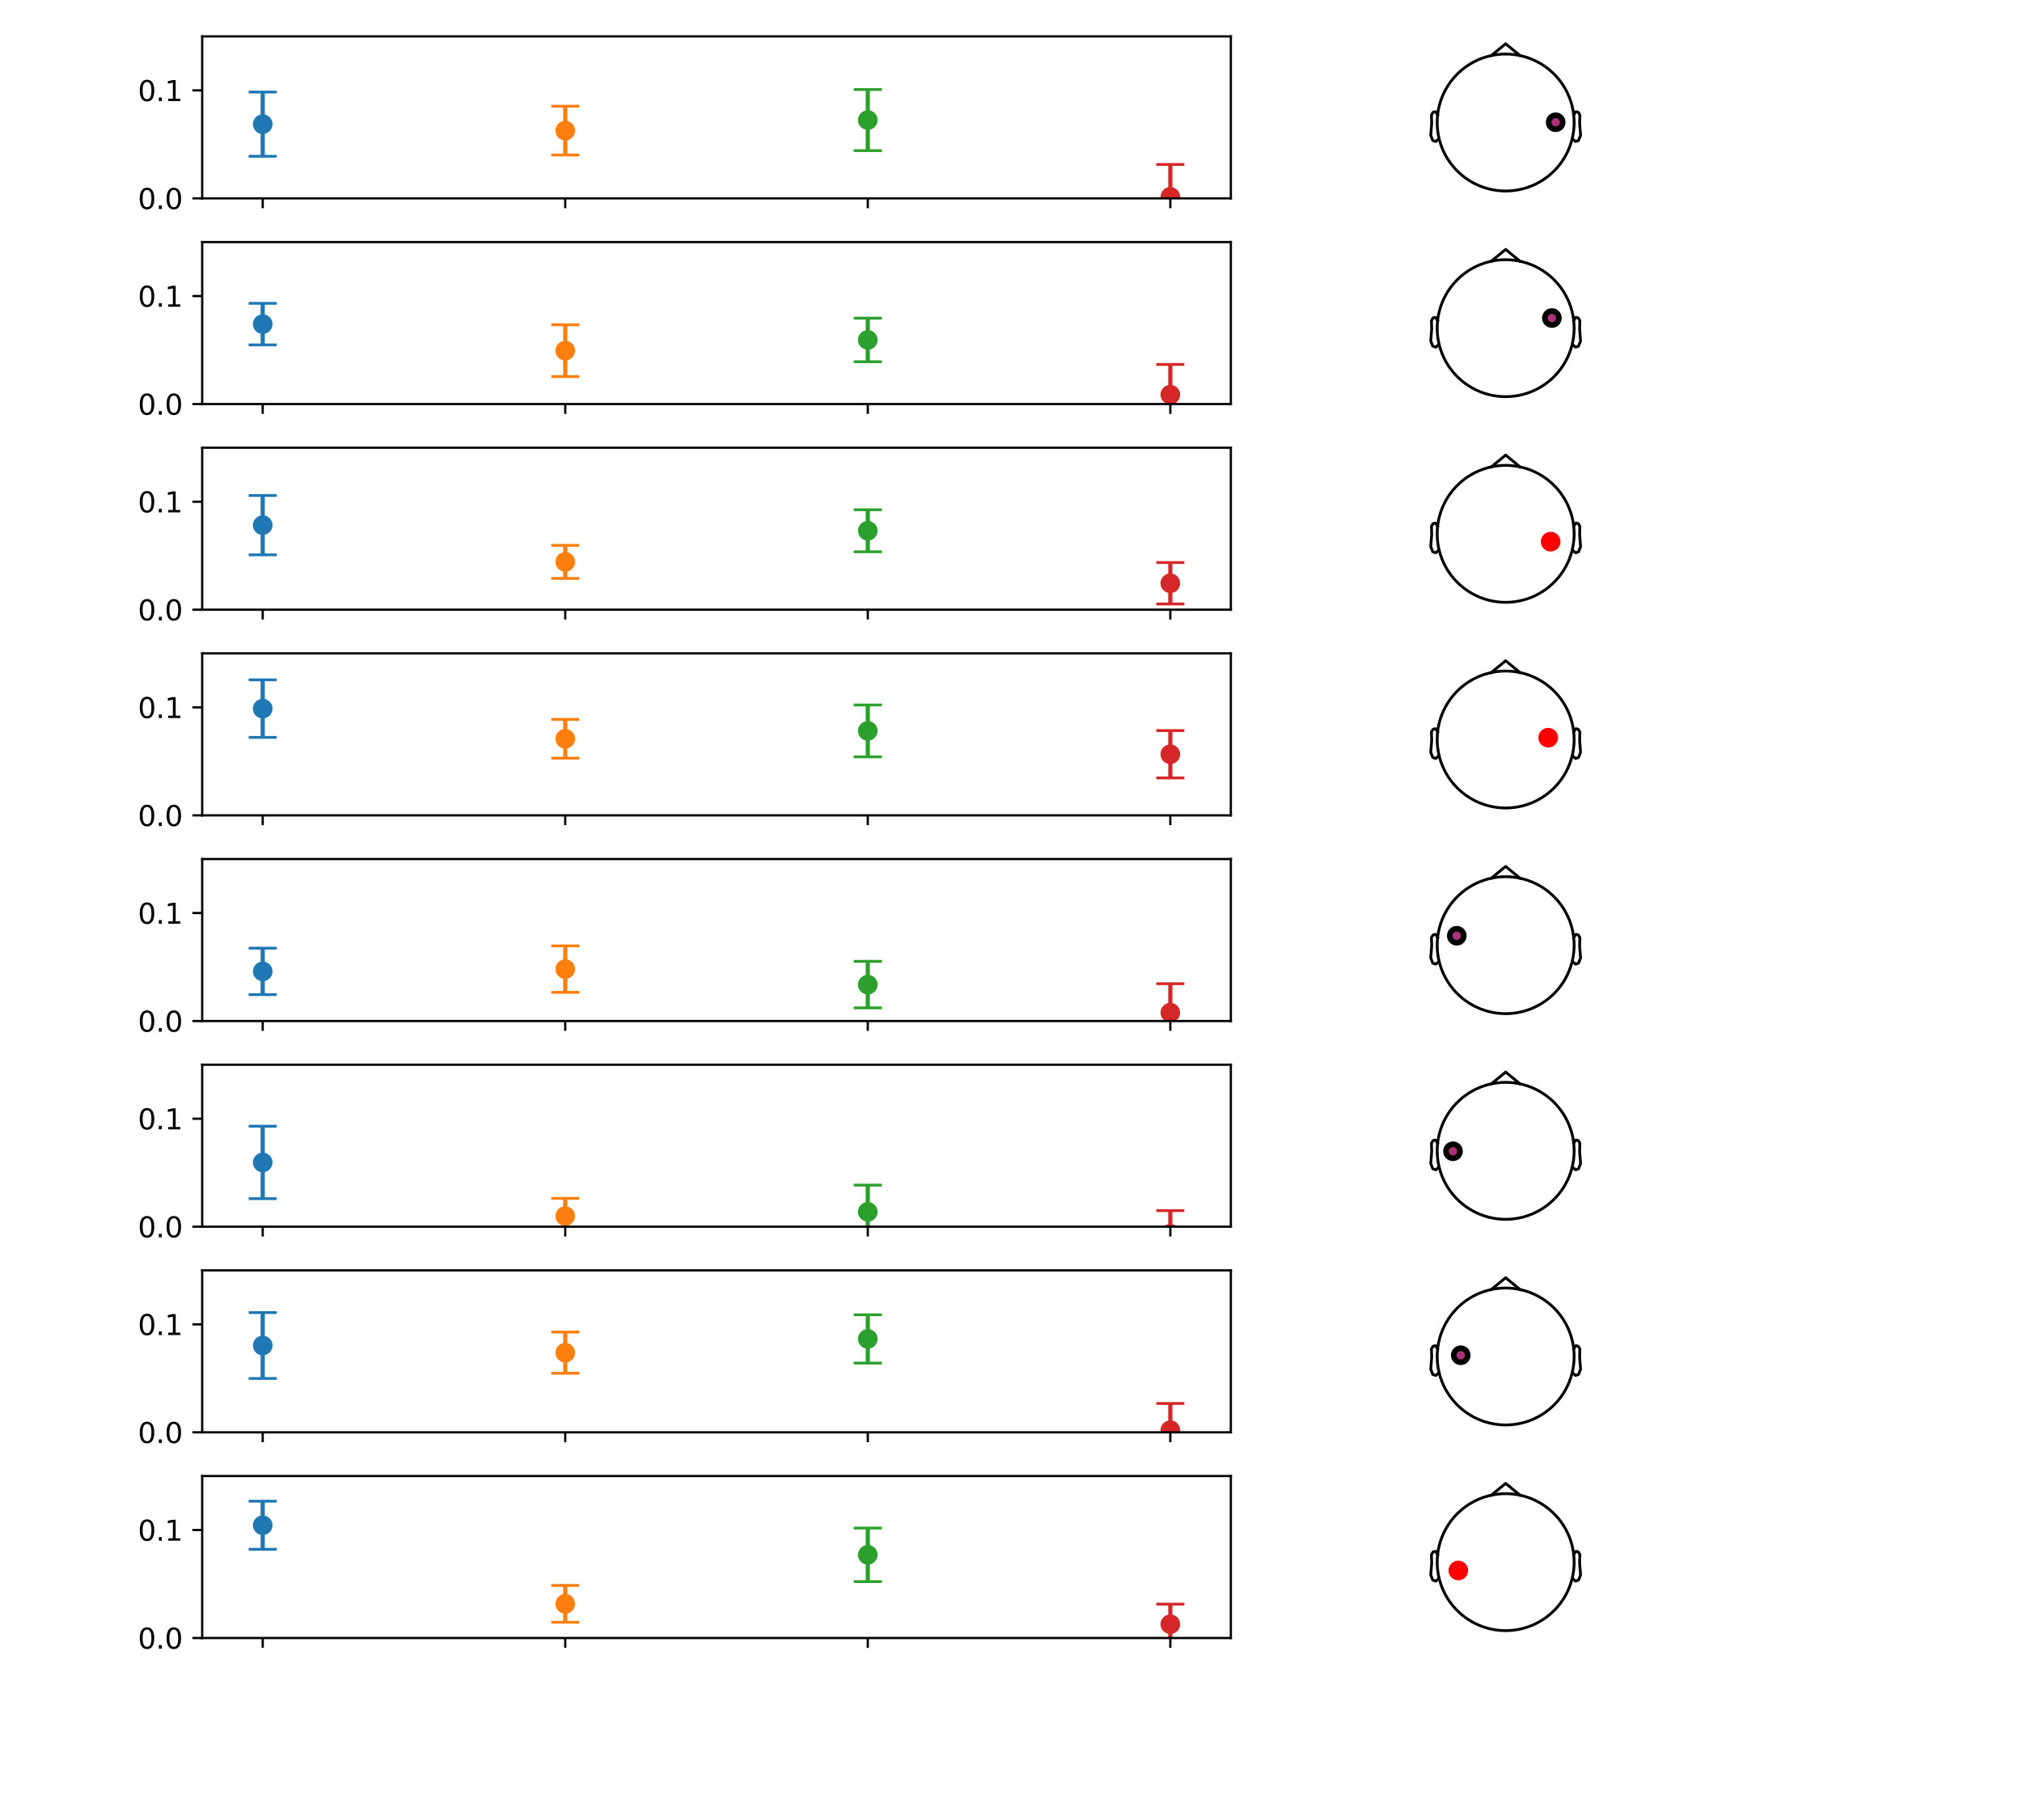 <?xml version="1.0" encoding="utf-8" standalone="no"?>
<!DOCTYPE svg PUBLIC "-//W3C//DTD SVG 1.1//EN"
  "http://www.w3.org/Graphics/SVG/1.1/DTD/svg11.dtd">
<svg xmlns:xlink="http://www.w3.org/1999/xlink" width="720pt" height="648pt" viewBox="0 0 720 648" xmlns="http://www.w3.org/2000/svg" version="1.1">
 <defs>
  <style type="text/css">*{stroke-linejoin: round; stroke-linecap: butt}</style>
 </defs>
 <g id="figure_1">
  <g id="patch_1">
   <path d="M 0 648 
L 720 648 
L 720 0 
L 0 0 
z
" style="fill: #ffffff"/>
  </g>
  <g id="axes_1">
   <g id="patch_2">
    <path d="M 72 70.629 
L 438.281 70.629 
L 438.281 12.96 
L 72 12.96 
z
" style="fill: #ffffff"/>
   </g>
   <g id="matplotlib.axis_1">
    <g id="xtick_1">
     <g id="line2d_1">
      <defs>
       <path id="mf81d78ccf7" d="M 0 0 
L 0 3.5 
" style="stroke: #000000; stroke-width: 0.8"/>
      </defs>
      <g>
       <use xlink:href="#mf81d78ccf7" x="93.546" y="70.629" style="stroke: #000000; stroke-width: 0.8"/>
      </g>
     </g>
    </g>
    <g id="xtick_2">
     <g id="line2d_2">
      <g>
       <use xlink:href="#mf81d78ccf7" x="201.276" y="70.629" style="stroke: #000000; stroke-width: 0.8"/>
      </g>
     </g>
    </g>
    <g id="xtick_3">
     <g id="line2d_3">
      <g>
       <use xlink:href="#mf81d78ccf7" x="309.006" y="70.629" style="stroke: #000000; stroke-width: 0.8"/>
      </g>
     </g>
    </g>
    <g id="xtick_4">
     <g id="line2d_4">
      <g>
       <use xlink:href="#mf81d78ccf7" x="416.735" y="70.629" style="stroke: #000000; stroke-width: 0.8"/>
      </g>
     </g>
    </g>
   </g>
   <g id="matplotlib.axis_2">
    <g id="ytick_1">
     <g id="line2d_5">
      <defs>
       <path id="mcf19dda89b" d="M 0 0 
L -3.5 0 
" style="stroke: #000000; stroke-width: 0.8"/>
      </defs>
      <g>
       <use xlink:href="#mcf19dda89b" x="72" y="70.629" style="stroke: #000000; stroke-width: 0.8"/>
      </g>
     </g>
     <g id="text_1">
      <!-- 0.0 -->
      <g transform="translate(49.097 74.429) scale(0.1 -0.1)">
       <defs>
        <path id="DejaVuSans-30" d="M 2034 4250 
Q 1547 4250 1301 3770 
Q 1056 3291 1056 2328 
Q 1056 1369 1301 889 
Q 1547 409 2034 409 
Q 2525 409 2770 889 
Q 3016 1369 3016 2328 
Q 3016 3291 2770 3770 
Q 2525 4250 2034 4250 
z
M 2034 4750 
Q 2819 4750 3233 4129 
Q 3647 3509 3647 2328 
Q 3647 1150 3233 529 
Q 2819 -91 2034 -91 
Q 1250 -91 836 529 
Q 422 1150 422 2328 
Q 422 3509 836 4129 
Q 1250 4750 2034 4750 
z
" transform="scale(0.016)"/>
        <path id="DejaVuSans-2e" d="M 684 794 
L 1344 794 
L 1344 0 
L 684 0 
L 684 794 
z
" transform="scale(0.016)"/>
       </defs>
       <use xlink:href="#DejaVuSans-30"/>
       <use xlink:href="#DejaVuSans-2e" transform="translate(63.623 0)"/>
       <use xlink:href="#DejaVuSans-30" transform="translate(95.41 0)"/>
      </g>
     </g>
    </g>
    <g id="ytick_2">
     <g id="line2d_6">
      <g>
       <use xlink:href="#mcf19dda89b" x="72" y="32.183" style="stroke: #000000; stroke-width: 0.8"/>
      </g>
     </g>
     <g id="text_2">
      <!-- 0.1 -->
      <g transform="translate(49.097 35.982) scale(0.1 -0.1)">
       <defs>
        <path id="DejaVuSans-31" d="M 794 531 
L 1825 531 
L 1825 4091 
L 703 3866 
L 703 4441 
L 1819 4666 
L 2450 4666 
L 2450 531 
L 3481 531 
L 3481 0 
L 794 0 
L 794 531 
z
" transform="scale(0.016)"/>
       </defs>
       <use xlink:href="#DejaVuSans-30"/>
       <use xlink:href="#DejaVuSans-2e" transform="translate(63.623 0)"/>
       <use xlink:href="#DejaVuSans-31" transform="translate(95.41 0)"/>
      </g>
     </g>
    </g>
   </g>
   <g id="LineCollection_1">
    <path d="M 93.546 55.646 
L 93.546 32.769 
" clip-path="url(#p01faae62bd)" style="fill: none; stroke: #1f77b4; stroke-width: 1.5"/>
   </g>
   <g id="line2d_7">
    <defs>
     <path id="m6d1de92a0e" d="M 5 0 
L -5 -0 
" style="stroke: #1f77b4"/>
    </defs>
    <g clip-path="url(#p01faae62bd)">
     <use xlink:href="#m6d1de92a0e" x="93.546" y="55.646" style="fill: #1f77b4; stroke: #1f77b4"/>
    </g>
   </g>
   <g id="line2d_8">
    <g clip-path="url(#p01faae62bd)">
     <use xlink:href="#m6d1de92a0e" x="93.546" y="32.769" style="fill: #1f77b4; stroke: #1f77b4"/>
    </g>
   </g>
   <g id="LineCollection_2">
    <path d="M 201.276 55.202 
L 201.276 37.808 
" clip-path="url(#p01faae62bd)" style="fill: none; stroke: #ff7f0e; stroke-width: 1.5"/>
   </g>
   <g id="line2d_9">
    <defs>
     <path id="maca31c8110" d="M 5 0 
L -5 -0 
" style="stroke: #ff7f0e"/>
    </defs>
    <g clip-path="url(#p01faae62bd)">
     <use xlink:href="#maca31c8110" x="201.276" y="55.202" style="fill: #ff7f0e; stroke: #ff7f0e"/>
    </g>
   </g>
   <g id="line2d_10">
    <g clip-path="url(#p01faae62bd)">
     <use xlink:href="#maca31c8110" x="201.276" y="37.808" style="fill: #ff7f0e; stroke: #ff7f0e"/>
    </g>
   </g>
   <g id="LineCollection_3">
    <path d="M 309.006 53.625 
L 309.006 31.865 
" clip-path="url(#p01faae62bd)" style="fill: none; stroke: #2ca02c; stroke-width: 1.5"/>
   </g>
   <g id="line2d_11">
    <defs>
     <path id="m4c6c5ab0f2" d="M 5 0 
L -5 -0 
" style="stroke: #2ca02c"/>
    </defs>
    <g clip-path="url(#p01faae62bd)">
     <use xlink:href="#m4c6c5ab0f2" x="309.006" y="53.625" style="fill: #2ca02c; stroke: #2ca02c"/>
    </g>
   </g>
   <g id="line2d_12">
    <g clip-path="url(#p01faae62bd)">
     <use xlink:href="#m4c6c5ab0f2" x="309.006" y="31.865" style="fill: #2ca02c; stroke: #2ca02c"/>
    </g>
   </g>
   <g id="LineCollection_4">
    <path d="M 416.735 81.607 
L 416.735 58.567 
" clip-path="url(#p01faae62bd)" style="fill: none; stroke: #d62728; stroke-width: 1.5"/>
   </g>
   <g id="line2d_13">
    <defs>
     <path id="m51996c0426" d="M 5 0 
L -5 -0 
" style="stroke: #d62728"/>
    </defs>
    <g clip-path="url(#p01faae62bd)">
     <use xlink:href="#m51996c0426" x="416.735" y="81.607" style="fill: #d62728; stroke: #d62728"/>
    </g>
   </g>
   <g id="line2d_14">
    <g clip-path="url(#p01faae62bd)">
     <use xlink:href="#m51996c0426" x="416.735" y="58.567" style="fill: #d62728; stroke: #d62728"/>
    </g>
   </g>
   <g id="line2d_15">
    <defs>
     <path id="mb3b99dd2fc" d="M 0 3 
C 0.796 3 1.559 2.684 2.121 2.121 
C 2.684 1.559 3 0.796 3 0 
C 3 -0.796 2.684 -1.559 2.121 -2.121 
C 1.559 -2.684 0.796 -3 0 -3 
C -0.796 -3 -1.559 -2.684 -2.121 -2.121 
C -2.684 -1.559 -3 -0.796 -3 0 
C -3 0.796 -2.684 1.559 -2.121 2.121 
C -1.559 2.684 -0.796 3 0 3 
z
" style="stroke: #1f77b4"/>
    </defs>
    <g clip-path="url(#p01faae62bd)">
     <use xlink:href="#mb3b99dd2fc" x="93.546" y="44.207" style="fill: #1f77b4; stroke: #1f77b4"/>
    </g>
   </g>
   <g id="line2d_16">
    <defs>
     <path id="m144ecc8211" d="M 0 3 
C 0.796 3 1.559 2.684 2.121 2.121 
C 2.684 1.559 3 0.796 3 0 
C 3 -0.796 2.684 -1.559 2.121 -2.121 
C 1.559 -2.684 0.796 -3 0 -3 
C -0.796 -3 -1.559 -2.684 -2.121 -2.121 
C -2.684 -1.559 -3 -0.796 -3 0 
C -3 0.796 -2.684 1.559 -2.121 2.121 
C -1.559 2.684 -0.796 3 0 3 
z
" style="stroke: #ff7f0e"/>
    </defs>
    <g clip-path="url(#p01faae62bd)">
     <use xlink:href="#m144ecc8211" x="201.276" y="46.505" style="fill: #ff7f0e; stroke: #ff7f0e"/>
    </g>
   </g>
   <g id="line2d_17">
    <defs>
     <path id="m9bc8e37b15" d="M 0 3 
C 0.796 3 1.559 2.684 2.121 2.121 
C 2.684 1.559 3 0.796 3 0 
C 3 -0.796 2.684 -1.559 2.121 -2.121 
C 1.559 -2.684 0.796 -3 0 -3 
C -0.796 -3 -1.559 -2.684 -2.121 -2.121 
C -2.684 -1.559 -3 -0.796 -3 0 
C -3 0.796 -2.684 1.559 -2.121 2.121 
C -1.559 2.684 -0.796 3 0 3 
z
" style="stroke: #2ca02c"/>
    </defs>
    <g clip-path="url(#p01faae62bd)">
     <use xlink:href="#m9bc8e37b15" x="309.006" y="42.745" style="fill: #2ca02c; stroke: #2ca02c"/>
    </g>
   </g>
   <g id="line2d_18">
    <defs>
     <path id="mb2d977aa32" d="M 0 3 
C 0.796 3 1.559 2.684 2.121 2.121 
C 2.684 1.559 3 0.796 3 0 
C 3 -0.796 2.684 -1.559 2.121 -2.121 
C 1.559 -2.684 0.796 -3 0 -3 
C -0.796 -3 -1.559 -2.684 -2.121 -2.121 
C -2.684 -1.559 -3 -0.796 -3 0 
C -3 0.796 -2.684 1.559 -2.121 2.121 
C -1.559 2.684 -0.796 3 0 3 
z
" style="stroke: #d62728"/>
    </defs>
    <g clip-path="url(#p01faae62bd)">
     <use xlink:href="#mb2d977aa32" x="416.735" y="70.087" style="fill: #d62728; stroke: #d62728"/>
    </g>
   </g>
   <g id="patch_3">
    <path d="M 72 70.629 
L 72 12.96 
" style="fill: none; stroke: #000000; stroke-width: 0.8; stroke-linejoin: miter; stroke-linecap: square"/>
   </g>
   <g id="patch_4">
    <path d="M 438.281 70.629 
L 438.281 12.96 
" style="fill: none; stroke: #000000; stroke-width: 0.8; stroke-linejoin: miter; stroke-linecap: square"/>
   </g>
   <g id="patch_5">
    <path d="M 72 70.629 
L 438.281 70.629 
" style="fill: none; stroke: #000000; stroke-width: 0.8; stroke-linejoin: miter; stroke-linecap: square"/>
   </g>
   <g id="patch_6">
    <path d="M 72 12.96 
L 438.281 12.96 
" style="fill: none; stroke: #000000; stroke-width: 0.8; stroke-linejoin: miter; stroke-linecap: square"/>
   </g>
  </g>
  <g id="axes_2">
   <g id="PathCollection_1">
    <defs>
     <path id="m4fcf5bbe9f" d="M 0 2.5 
C 0.663 2.5 1.299 2.237 1.768 1.768 
C 2.237 1.299 2.5 0.663 2.5 0 
C 2.5 -0.663 2.237 -1.299 1.768 -1.768 
C 1.299 -2.237 0.663 -2.5 0 -2.5 
C -0.663 -2.5 -1.299 -2.237 -1.768 -1.768 
C -2.237 -1.299 -2.5 -0.663 -2.5 0 
C -2.5 0.663 -2.237 1.299 -1.768 1.768 
C -1.299 2.237 -0.663 2.5 0 2.5 
z
" style="stroke: #000000; stroke-width: 2"/>
    </defs>
    <g>
     <use xlink:href="#m4fcf5bbe9f" x="553.948" y="43.534" style="fill: #aa3377; stroke: #000000; stroke-width: 2"/>
    </g>
   </g>
   <g id="line2d_19">
    <path d="M 560.524 43.624 
L 560.476 42.092 
L 560.332 40.567 
L 560.092 39.054 
L 559.758 37.559 
L 559.33 36.088 
L 558.811 34.647 
L 558.203 33.241 
L 557.508 31.876 
L 556.728 30.558 
L 555.867 29.291 
L 554.928 28.08 
L 553.915 26.931 
L 552.832 25.848 
L 551.683 24.835 
L 550.472 23.896 
L 549.205 23.035 
L 547.887 22.255 
L 546.522 21.56 
L 545.116 20.951 
L 543.675 20.432 
L 542.204 20.005 
L 540.709 19.671 
L 539.196 19.431 
L 537.67 19.287 
L 536.139 19.239 
L 534.608 19.287 
L 533.083 19.431 
L 531.57 19.671 
L 530.075 20.005 
L 528.604 20.432 
L 527.163 20.951 
L 525.757 21.56 
L 524.392 22.255 
L 523.073 23.035 
L 521.806 23.896 
L 520.596 24.835 
L 519.447 25.848 
L 518.364 26.931 
L 517.351 28.08 
L 516.412 29.291 
L 515.551 30.558 
L 514.771 31.876 
L 514.076 33.241 
L 513.467 34.647 
L 512.948 36.088 
L 512.521 37.559 
L 512.187 39.054 
L 511.947 40.567 
L 511.803 42.092 
L 511.755 43.624 
L 511.803 45.155 
L 511.947 46.68 
L 512.187 48.193 
L 512.521 49.688 
L 512.948 51.159 
L 513.467 52.6 
L 514.076 54.006 
L 514.771 55.371 
L 515.551 56.689 
L 516.412 57.956 
L 517.351 59.167 
L 518.364 60.316 
L 519.447 61.399 
L 520.596 62.412 
L 521.806 63.351 
L 523.073 64.212 
L 524.392 64.992 
L 525.757 65.687 
L 527.163 66.296 
L 528.604 66.815 
L 530.075 67.242 
L 531.57 67.576 
L 533.083 67.816 
L 534.608 67.96 
L 536.139 68.008 
L 537.67 67.96 
L 539.196 67.816 
L 540.709 67.576 
L 542.204 67.242 
L 543.675 66.815 
L 545.116 66.296 
L 546.522 65.687 
L 547.887 64.992 
L 549.205 64.212 
L 550.472 63.351 
L 551.683 62.412 
L 552.832 61.399 
L 553.915 60.316 
L 554.928 59.167 
L 555.867 57.956 
L 556.728 56.689 
L 557.508 55.371 
L 558.203 54.006 
L 558.811 52.6 
L 559.33 51.159 
L 559.758 49.688 
L 560.092 48.193 
L 560.332 46.68 
L 560.476 45.155 
L 560.524 43.624 
" style="fill: none; stroke: #000000; stroke-linecap: square"/>
   </g>
   <g id="line2d_20">
    <path d="M 531.032 19.78 
L 536.139 15.581 
L 541.246 19.78 
" style="fill: none; stroke: #000000; stroke-linecap: square"/>
   </g>
   <g id="line2d_21">
    <path d="M 511.901 40.917 
L 511.267 39.844 
L 510.877 39.805 
L 510.297 39.985 
L 509.711 40.917 
L 509.804 43.892 
L 509.463 48.169 
L 510.194 50.027 
L 511.267 50.373 
L 512.291 49.471 
" style="fill: none; stroke: #000000; stroke-linecap: square"/>
   </g>
   <g id="line2d_22">
    <path d="M 560.378 40.917 
L 561.012 39.844 
L 561.402 39.805 
L 561.982 39.985 
L 562.567 40.917 
L 562.475 43.892 
L 562.816 48.169 
L 562.084 50.027 
L 561.012 50.373 
L 559.987 49.471 
" style="fill: none; stroke: #000000; stroke-linecap: square"/>
   </g>
  </g>
  <g id="axes_3">
   <g id="patch_7">
    <path d="M 72 143.854 
L 438.281 143.854 
L 438.281 86.184 
L 72 86.184 
z
" style="fill: #ffffff"/>
   </g>
   <g id="matplotlib.axis_3">
    <g id="xtick_5">
     <g id="line2d_23">
      <g>
       <use xlink:href="#mf81d78ccf7" x="93.546" y="143.854" style="stroke: #000000; stroke-width: 0.8"/>
      </g>
     </g>
    </g>
    <g id="xtick_6">
     <g id="line2d_24">
      <g>
       <use xlink:href="#mf81d78ccf7" x="201.276" y="143.854" style="stroke: #000000; stroke-width: 0.8"/>
      </g>
     </g>
    </g>
    <g id="xtick_7">
     <g id="line2d_25">
      <g>
       <use xlink:href="#mf81d78ccf7" x="309.006" y="143.854" style="stroke: #000000; stroke-width: 0.8"/>
      </g>
     </g>
    </g>
    <g id="xtick_8">
     <g id="line2d_26">
      <g>
       <use xlink:href="#mf81d78ccf7" x="416.735" y="143.854" style="stroke: #000000; stroke-width: 0.8"/>
      </g>
     </g>
    </g>
   </g>
   <g id="matplotlib.axis_4">
    <g id="ytick_3">
     <g id="line2d_27">
      <g>
       <use xlink:href="#mcf19dda89b" x="72" y="143.854" style="stroke: #000000; stroke-width: 0.8"/>
      </g>
     </g>
     <g id="text_3">
      <!-- 0.0 -->
      <g transform="translate(49.097 147.653) scale(0.1 -0.1)">
       <use xlink:href="#DejaVuSans-30"/>
       <use xlink:href="#DejaVuSans-2e" transform="translate(63.623 0)"/>
       <use xlink:href="#DejaVuSans-30" transform="translate(95.41 0)"/>
      </g>
     </g>
    </g>
    <g id="ytick_4">
     <g id="line2d_28">
      <g>
       <use xlink:href="#mcf19dda89b" x="72" y="105.407" style="stroke: #000000; stroke-width: 0.8"/>
      </g>
     </g>
     <g id="text_4">
      <!-- 0.1 -->
      <g transform="translate(49.097 109.207) scale(0.1 -0.1)">
       <use xlink:href="#DejaVuSans-30"/>
       <use xlink:href="#DejaVuSans-2e" transform="translate(63.623 0)"/>
       <use xlink:href="#DejaVuSans-31" transform="translate(95.41 0)"/>
      </g>
     </g>
    </g>
   </g>
   <g id="LineCollection_5">
    <path d="M 93.546 122.81 
L 93.546 107.994 
" clip-path="url(#pc3c53e5bd7)" style="fill: none; stroke: #1f77b4; stroke-width: 1.5"/>
   </g>
   <g id="line2d_29">
    <g clip-path="url(#pc3c53e5bd7)">
     <use xlink:href="#m6d1de92a0e" x="93.546" y="122.81" style="fill: #1f77b4; stroke: #1f77b4"/>
    </g>
   </g>
   <g id="line2d_30">
    <g clip-path="url(#pc3c53e5bd7)">
     <use xlink:href="#m6d1de92a0e" x="93.546" y="107.994" style="fill: #1f77b4; stroke: #1f77b4"/>
    </g>
   </g>
   <g id="LineCollection_6">
    <path d="M 201.276 134.067 
L 201.276 115.629 
" clip-path="url(#pc3c53e5bd7)" style="fill: none; stroke: #ff7f0e; stroke-width: 1.5"/>
   </g>
   <g id="line2d_31">
    <g clip-path="url(#pc3c53e5bd7)">
     <use xlink:href="#maca31c8110" x="201.276" y="134.067" style="fill: #ff7f0e; stroke: #ff7f0e"/>
    </g>
   </g>
   <g id="line2d_32">
    <g clip-path="url(#pc3c53e5bd7)">
     <use xlink:href="#maca31c8110" x="201.276" y="115.629" style="fill: #ff7f0e; stroke: #ff7f0e"/>
    </g>
   </g>
   <g id="LineCollection_7">
    <path d="M 309.006 128.788 
L 309.006 113.272 
" clip-path="url(#pc3c53e5bd7)" style="fill: none; stroke: #2ca02c; stroke-width: 1.5"/>
   </g>
   <g id="line2d_33">
    <g clip-path="url(#pc3c53e5bd7)">
     <use xlink:href="#m4c6c5ab0f2" x="309.006" y="128.788" style="fill: #2ca02c; stroke: #2ca02c"/>
    </g>
   </g>
   <g id="line2d_34">
    <g clip-path="url(#pc3c53e5bd7)">
     <use xlink:href="#m4c6c5ab0f2" x="309.006" y="113.272" style="fill: #2ca02c; stroke: #2ca02c"/>
    </g>
   </g>
   <g id="LineCollection_8">
    <path d="M 416.735 151.282 
L 416.735 129.754 
" clip-path="url(#pc3c53e5bd7)" style="fill: none; stroke: #d62728; stroke-width: 1.5"/>
   </g>
   <g id="line2d_35">
    <g clip-path="url(#pc3c53e5bd7)">
     <use xlink:href="#m51996c0426" x="416.735" y="151.282" style="fill: #d62728; stroke: #d62728"/>
    </g>
   </g>
   <g id="line2d_36">
    <g clip-path="url(#pc3c53e5bd7)">
     <use xlink:href="#m51996c0426" x="416.735" y="129.754" style="fill: #d62728; stroke: #d62728"/>
    </g>
   </g>
   <g id="line2d_37">
    <g clip-path="url(#pc3c53e5bd7)">
     <use xlink:href="#mb3b99dd2fc" x="93.546" y="115.402" style="fill: #1f77b4; stroke: #1f77b4"/>
    </g>
   </g>
   <g id="line2d_38">
    <g clip-path="url(#pc3c53e5bd7)">
     <use xlink:href="#m144ecc8211" x="201.276" y="124.848" style="fill: #ff7f0e; stroke: #ff7f0e"/>
    </g>
   </g>
   <g id="line2d_39">
    <g clip-path="url(#pc3c53e5bd7)">
     <use xlink:href="#m9bc8e37b15" x="309.006" y="121.03" style="fill: #2ca02c; stroke: #2ca02c"/>
    </g>
   </g>
   <g id="line2d_40">
    <g clip-path="url(#pc3c53e5bd7)">
     <use xlink:href="#mb2d977aa32" x="416.735" y="140.518" style="fill: #d62728; stroke: #d62728"/>
    </g>
   </g>
   <g id="patch_8">
    <path d="M 72 143.854 
L 72 86.184 
" style="fill: none; stroke: #000000; stroke-width: 0.8; stroke-linejoin: miter; stroke-linecap: square"/>
   </g>
   <g id="patch_9">
    <path d="M 438.281 143.854 
L 438.281 86.184 
" style="fill: none; stroke: #000000; stroke-width: 0.8; stroke-linejoin: miter; stroke-linecap: square"/>
   </g>
   <g id="patch_10">
    <path d="M 72 143.854 
L 438.281 143.854 
" style="fill: none; stroke: #000000; stroke-width: 0.8; stroke-linejoin: miter; stroke-linecap: square"/>
   </g>
   <g id="patch_11">
    <path d="M 72 86.184 
L 438.281 86.184 
" style="fill: none; stroke: #000000; stroke-width: 0.8; stroke-linejoin: miter; stroke-linecap: square"/>
   </g>
  </g>
  <g id="axes_4">
   <g id="PathCollection_2">
    <g>
     <use xlink:href="#m4fcf5bbe9f" x="552.603" y="113.233" style="fill: #aa3377; stroke: #000000; stroke-width: 2"/>
    </g>
   </g>
   <g id="line2d_41">
    <path d="M 560.524 116.848 
L 560.476 115.317 
L 560.332 113.792 
L 560.092 112.279 
L 559.758 110.784 
L 559.33 109.313 
L 558.811 107.871 
L 558.203 106.465 
L 557.508 105.101 
L 556.728 103.782 
L 555.867 102.515 
L 554.928 101.305 
L 553.915 100.156 
L 552.832 99.072 
L 551.683 98.059 
L 550.472 97.12 
L 549.205 96.259 
L 547.887 95.48 
L 546.522 94.784 
L 545.116 94.176 
L 543.675 93.657 
L 542.204 93.229 
L 540.709 92.895 
L 539.196 92.656 
L 537.67 92.512 
L 536.139 92.463 
L 534.608 92.512 
L 533.083 92.656 
L 531.57 92.895 
L 530.075 93.229 
L 528.604 93.657 
L 527.163 94.176 
L 525.757 94.784 
L 524.392 95.48 
L 523.073 96.259 
L 521.806 97.12 
L 520.596 98.059 
L 519.447 99.072 
L 518.364 100.156 
L 517.351 101.305 
L 516.412 102.515 
L 515.551 103.782 
L 514.771 105.101 
L 514.076 106.465 
L 513.467 107.871 
L 512.948 109.313 
L 512.521 110.784 
L 512.187 112.279 
L 511.947 113.792 
L 511.803 115.317 
L 511.755 116.848 
L 511.803 118.379 
L 511.947 119.904 
L 512.187 121.417 
L 512.521 122.912 
L 512.948 124.383 
L 513.467 125.824 
L 514.076 127.23 
L 514.771 128.595 
L 515.551 129.914 
L 516.412 131.181 
L 517.351 132.391 
L 518.364 133.54 
L 519.447 134.623 
L 520.596 135.636 
L 521.806 136.575 
L 523.073 137.436 
L 524.392 138.216 
L 525.757 138.912 
L 527.163 139.52 
L 528.604 140.039 
L 530.075 140.466 
L 531.57 140.8 
L 533.083 141.04 
L 534.608 141.184 
L 536.139 141.232 
L 537.67 141.184 
L 539.196 141.04 
L 540.709 140.8 
L 542.204 140.466 
L 543.675 140.039 
L 545.116 139.52 
L 546.522 138.912 
L 547.887 138.216 
L 549.205 137.436 
L 550.472 136.575 
L 551.683 135.636 
L 552.832 134.623 
L 553.915 133.54 
L 554.928 132.391 
L 555.867 131.181 
L 556.728 129.914 
L 557.508 128.595 
L 558.203 127.23 
L 558.811 125.824 
L 559.33 124.383 
L 559.758 122.912 
L 560.092 121.417 
L 560.332 119.904 
L 560.476 118.379 
L 560.524 116.848 
" style="fill: none; stroke: #000000; stroke-linecap: square"/>
   </g>
   <g id="line2d_42">
    <path d="M 531.032 93.004 
L 536.139 88.806 
L 541.246 93.004 
" style="fill: none; stroke: #000000; stroke-linecap: square"/>
   </g>
   <g id="line2d_43">
    <path d="M 511.901 114.141 
L 511.267 113.068 
L 510.877 113.029 
L 510.297 113.21 
L 509.711 114.141 
L 509.804 117.116 
L 509.463 121.393 
L 510.194 123.251 
L 511.267 123.598 
L 512.291 122.695 
" style="fill: none; stroke: #000000; stroke-linecap: square"/>
   </g>
   <g id="line2d_44">
    <path d="M 560.378 114.141 
L 561.012 113.068 
L 561.402 113.029 
L 561.982 113.21 
L 562.567 114.141 
L 562.475 117.116 
L 562.816 121.393 
L 562.084 123.251 
L 561.012 123.598 
L 559.987 122.695 
" style="fill: none; stroke: #000000; stroke-linecap: square"/>
   </g>
  </g>
  <g id="axes_5">
   <g id="patch_12">
    <path d="M 72 217.078 
L 438.281 217.078 
L 438.281 159.409 
L 72 159.409 
z
" style="fill: #ffffff"/>
   </g>
   <g id="matplotlib.axis_5">
    <g id="xtick_9">
     <g id="line2d_45">
      <g>
       <use xlink:href="#mf81d78ccf7" x="93.546" y="217.078" style="stroke: #000000; stroke-width: 0.8"/>
      </g>
     </g>
    </g>
    <g id="xtick_10">
     <g id="line2d_46">
      <g>
       <use xlink:href="#mf81d78ccf7" x="201.276" y="217.078" style="stroke: #000000; stroke-width: 0.8"/>
      </g>
     </g>
    </g>
    <g id="xtick_11">
     <g id="line2d_47">
      <g>
       <use xlink:href="#mf81d78ccf7" x="309.006" y="217.078" style="stroke: #000000; stroke-width: 0.8"/>
      </g>
     </g>
    </g>
    <g id="xtick_12">
     <g id="line2d_48">
      <g>
       <use xlink:href="#mf81d78ccf7" x="416.735" y="217.078" style="stroke: #000000; stroke-width: 0.8"/>
      </g>
     </g>
    </g>
   </g>
   <g id="matplotlib.axis_6">
    <g id="ytick_5">
     <g id="line2d_49">
      <g>
       <use xlink:href="#mcf19dda89b" x="72" y="217.078" style="stroke: #000000; stroke-width: 0.8"/>
      </g>
     </g>
     <g id="text_5">
      <!-- 0.0 -->
      <g transform="translate(49.097 220.877) scale(0.1 -0.1)">
       <use xlink:href="#DejaVuSans-30"/>
       <use xlink:href="#DejaVuSans-2e" transform="translate(63.623 0)"/>
       <use xlink:href="#DejaVuSans-30" transform="translate(95.41 0)"/>
      </g>
     </g>
    </g>
    <g id="ytick_6">
     <g id="line2d_50">
      <g>
       <use xlink:href="#mcf19dda89b" x="72" y="178.632" style="stroke: #000000; stroke-width: 0.8"/>
      </g>
     </g>
     <g id="text_6">
      <!-- 0.1 -->
      <g transform="translate(49.097 182.431) scale(0.1 -0.1)">
       <use xlink:href="#DejaVuSans-30"/>
       <use xlink:href="#DejaVuSans-2e" transform="translate(63.623 0)"/>
       <use xlink:href="#DejaVuSans-31" transform="translate(95.41 0)"/>
      </g>
     </g>
    </g>
   </g>
   <g id="LineCollection_9">
    <path d="M 93.546 197.555 
L 93.546 176.405 
" clip-path="url(#pbdc0953e05)" style="fill: none; stroke: #1f77b4; stroke-width: 1.5"/>
   </g>
   <g id="line2d_51">
    <g clip-path="url(#pbdc0953e05)">
     <use xlink:href="#m6d1de92a0e" x="93.546" y="197.555" style="fill: #1f77b4; stroke: #1f77b4"/>
    </g>
   </g>
   <g id="line2d_52">
    <g clip-path="url(#pbdc0953e05)">
     <use xlink:href="#m6d1de92a0e" x="93.546" y="176.405" style="fill: #1f77b4; stroke: #1f77b4"/>
    </g>
   </g>
   <g id="LineCollection_10">
    <path d="M 201.276 205.936 
L 201.276 194.16 
" clip-path="url(#pbdc0953e05)" style="fill: none; stroke: #ff7f0e; stroke-width: 1.5"/>
   </g>
   <g id="line2d_53">
    <g clip-path="url(#pbdc0953e05)">
     <use xlink:href="#maca31c8110" x="201.276" y="205.936" style="fill: #ff7f0e; stroke: #ff7f0e"/>
    </g>
   </g>
   <g id="line2d_54">
    <g clip-path="url(#pbdc0953e05)">
     <use xlink:href="#maca31c8110" x="201.276" y="194.16" style="fill: #ff7f0e; stroke: #ff7f0e"/>
    </g>
   </g>
   <g id="LineCollection_11">
    <path d="M 309.006 196.458 
L 309.006 181.503 
" clip-path="url(#pbdc0953e05)" style="fill: none; stroke: #2ca02c; stroke-width: 1.5"/>
   </g>
   <g id="line2d_55">
    <g clip-path="url(#pbdc0953e05)">
     <use xlink:href="#m4c6c5ab0f2" x="309.006" y="196.458" style="fill: #2ca02c; stroke: #2ca02c"/>
    </g>
   </g>
   <g id="line2d_56">
    <g clip-path="url(#pbdc0953e05)">
     <use xlink:href="#m4c6c5ab0f2" x="309.006" y="181.503" style="fill: #2ca02c; stroke: #2ca02c"/>
    </g>
   </g>
   <g id="LineCollection_12">
    <path d="M 416.735 215.034 
L 416.735 200.302 
" clip-path="url(#pbdc0953e05)" style="fill: none; stroke: #d62728; stroke-width: 1.5"/>
   </g>
   <g id="line2d_57">
    <g clip-path="url(#pbdc0953e05)">
     <use xlink:href="#m51996c0426" x="416.735" y="215.034" style="fill: #d62728; stroke: #d62728"/>
    </g>
   </g>
   <g id="line2d_58">
    <g clip-path="url(#pbdc0953e05)">
     <use xlink:href="#m51996c0426" x="416.735" y="200.302" style="fill: #d62728; stroke: #d62728"/>
    </g>
   </g>
   <g id="line2d_59">
    <g clip-path="url(#pbdc0953e05)">
     <use xlink:href="#mb3b99dd2fc" x="93.546" y="186.98" style="fill: #1f77b4; stroke: #1f77b4"/>
    </g>
   </g>
   <g id="line2d_60">
    <g clip-path="url(#pbdc0953e05)">
     <use xlink:href="#m144ecc8211" x="201.276" y="200.048" style="fill: #ff7f0e; stroke: #ff7f0e"/>
    </g>
   </g>
   <g id="line2d_61">
    <g clip-path="url(#pbdc0953e05)">
     <use xlink:href="#m9bc8e37b15" x="309.006" y="188.98" style="fill: #2ca02c; stroke: #2ca02c"/>
    </g>
   </g>
   <g id="line2d_62">
    <g clip-path="url(#pbdc0953e05)">
     <use xlink:href="#mb2d977aa32" x="416.735" y="207.668" style="fill: #d62728; stroke: #d62728"/>
    </g>
   </g>
   <g id="patch_13">
    <path d="M 72 217.078 
L 72 159.409 
" style="fill: none; stroke: #000000; stroke-width: 0.8; stroke-linejoin: miter; stroke-linecap: square"/>
   </g>
   <g id="patch_14">
    <path d="M 438.281 217.078 
L 438.281 159.409 
" style="fill: none; stroke: #000000; stroke-width: 0.8; stroke-linejoin: miter; stroke-linecap: square"/>
   </g>
   <g id="patch_15">
    <path d="M 72 217.078 
L 438.281 217.078 
" style="fill: none; stroke: #000000; stroke-width: 0.8; stroke-linejoin: miter; stroke-linecap: square"/>
   </g>
   <g id="patch_16">
    <path d="M 72 159.409 
L 438.281 159.409 
" style="fill: none; stroke: #000000; stroke-width: 0.8; stroke-linejoin: miter; stroke-linecap: square"/>
   </g>
  </g>
  <g id="axes_6">
   <g id="PathCollection_3">
    <defs>
     <path id="m6bda6c323b" d="M 0 2.5 
C 0.663 2.5 1.299 2.237 1.768 1.768 
C 2.237 1.299 2.5 0.663 2.5 0 
C 2.5 -0.663 2.237 -1.299 1.768 -1.768 
C 1.299 -2.237 0.663 -2.5 0 -2.5 
C -0.663 -2.5 -1.299 -2.237 -1.768 -1.768 
C -2.237 -1.299 -2.5 -0.663 -2.5 0 
C -2.5 0.663 -2.237 1.299 -1.768 1.768 
C -1.299 2.237 -0.663 2.5 0 2.5 
z
" style="stroke: #ff0000; stroke-width: 2"/>
    </defs>
    <g>
     <use xlink:href="#m6bda6c323b" x="552.162" y="192.853" style="fill: #ff0000; stroke: #ff0000; stroke-width: 2"/>
    </g>
   </g>
   <g id="line2d_63">
    <path d="M 560.524 190.072 
L 560.476 188.541 
L 560.332 187.016 
L 560.092 185.503 
L 559.758 184.008 
L 559.33 182.537 
L 558.811 181.096 
L 558.203 179.69 
L 557.508 178.325 
L 556.728 177.006 
L 555.867 175.739 
L 554.928 174.529 
L 553.915 173.38 
L 552.832 172.297 
L 551.683 171.284 
L 550.472 170.345 
L 549.205 169.484 
L 547.887 168.704 
L 546.522 168.009 
L 545.116 167.4 
L 543.675 166.881 
L 542.204 166.454 
L 540.709 166.12 
L 539.196 165.88 
L 537.67 165.736 
L 536.139 165.688 
L 534.608 165.736 
L 533.083 165.88 
L 531.57 166.12 
L 530.075 166.454 
L 528.604 166.881 
L 527.163 167.4 
L 525.757 168.009 
L 524.392 168.704 
L 523.073 169.484 
L 521.806 170.345 
L 520.596 171.284 
L 519.447 172.297 
L 518.364 173.38 
L 517.351 174.529 
L 516.412 175.739 
L 515.551 177.006 
L 514.771 178.325 
L 514.076 179.69 
L 513.467 181.096 
L 512.948 182.537 
L 512.521 184.008 
L 512.187 185.503 
L 511.947 187.016 
L 511.803 188.541 
L 511.755 190.072 
L 511.803 191.603 
L 511.947 193.128 
L 512.187 194.641 
L 512.521 196.136 
L 512.948 197.608 
L 513.467 199.049 
L 514.076 200.455 
L 514.771 201.82 
L 515.551 203.138 
L 516.412 204.405 
L 517.351 205.616 
L 518.364 206.765 
L 519.447 207.848 
L 520.596 208.861 
L 521.806 209.8 
L 523.073 210.661 
L 524.392 211.441 
L 525.757 212.136 
L 527.163 212.744 
L 528.604 213.263 
L 530.075 213.691 
L 531.57 214.025 
L 533.083 214.265 
L 534.608 214.409 
L 536.139 214.457 
L 537.67 214.409 
L 539.196 214.265 
L 540.709 214.025 
L 542.204 213.691 
L 543.675 213.263 
L 545.116 212.744 
L 546.522 212.136 
L 547.887 211.441 
L 549.205 210.661 
L 550.472 209.8 
L 551.683 208.861 
L 552.832 207.848 
L 553.915 206.765 
L 554.928 205.616 
L 555.867 204.405 
L 556.728 203.138 
L 557.508 201.82 
L 558.203 200.455 
L 558.811 199.049 
L 559.33 197.608 
L 559.758 196.136 
L 560.092 194.641 
L 560.332 193.128 
L 560.476 191.603 
L 560.524 190.072 
" style="fill: none; stroke: #000000; stroke-linecap: square"/>
   </g>
   <g id="line2d_64">
    <path d="M 531.032 166.229 
L 536.139 162.03 
L 541.246 166.229 
" style="fill: none; stroke: #000000; stroke-linecap: square"/>
   </g>
   <g id="line2d_65">
    <path d="M 511.901 187.366 
L 511.267 186.293 
L 510.877 186.254 
L 510.297 186.434 
L 509.711 187.366 
L 509.804 190.341 
L 509.463 194.618 
L 510.194 196.476 
L 511.267 196.822 
L 512.291 195.92 
" style="fill: none; stroke: #000000; stroke-linecap: square"/>
   </g>
   <g id="line2d_66">
    <path d="M 560.378 187.366 
L 561.012 186.293 
L 561.402 186.254 
L 561.982 186.434 
L 562.567 187.366 
L 562.475 190.341 
L 562.816 194.618 
L 562.084 196.476 
L 561.012 196.822 
L 559.987 195.92 
" style="fill: none; stroke: #000000; stroke-linecap: square"/>
   </g>
  </g>
  <g id="axes_7">
   <g id="patch_17">
    <path d="M 72 290.302 
L 438.281 290.302 
L 438.281 232.633 
L 72 232.633 
z
" style="fill: #ffffff"/>
   </g>
   <g id="matplotlib.axis_7">
    <g id="xtick_13">
     <g id="line2d_67">
      <g>
       <use xlink:href="#mf81d78ccf7" x="93.546" y="290.302" style="stroke: #000000; stroke-width: 0.8"/>
      </g>
     </g>
    </g>
    <g id="xtick_14">
     <g id="line2d_68">
      <g>
       <use xlink:href="#mf81d78ccf7" x="201.276" y="290.302" style="stroke: #000000; stroke-width: 0.8"/>
      </g>
     </g>
    </g>
    <g id="xtick_15">
     <g id="line2d_69">
      <g>
       <use xlink:href="#mf81d78ccf7" x="309.006" y="290.302" style="stroke: #000000; stroke-width: 0.8"/>
      </g>
     </g>
    </g>
    <g id="xtick_16">
     <g id="line2d_70">
      <g>
       <use xlink:href="#mf81d78ccf7" x="416.735" y="290.302" style="stroke: #000000; stroke-width: 0.8"/>
      </g>
     </g>
    </g>
   </g>
   <g id="matplotlib.axis_8">
    <g id="ytick_7">
     <g id="line2d_71">
      <g>
       <use xlink:href="#mcf19dda89b" x="72" y="290.302" style="stroke: #000000; stroke-width: 0.8"/>
      </g>
     </g>
     <g id="text_7">
      <!-- 0.0 -->
      <g transform="translate(49.097 294.102) scale(0.1 -0.1)">
       <use xlink:href="#DejaVuSans-30"/>
       <use xlink:href="#DejaVuSans-2e" transform="translate(63.623 0)"/>
       <use xlink:href="#DejaVuSans-30" transform="translate(95.41 0)"/>
      </g>
     </g>
    </g>
    <g id="ytick_8">
     <g id="line2d_72">
      <g>
       <use xlink:href="#mcf19dda89b" x="72" y="251.856" style="stroke: #000000; stroke-width: 0.8"/>
      </g>
     </g>
     <g id="text_8">
      <!-- 0.1 -->
      <g transform="translate(49.097 255.655) scale(0.1 -0.1)">
       <use xlink:href="#DejaVuSans-30"/>
       <use xlink:href="#DejaVuSans-2e" transform="translate(63.623 0)"/>
       <use xlink:href="#DejaVuSans-31" transform="translate(95.41 0)"/>
      </g>
     </g>
    </g>
   </g>
   <g id="LineCollection_13">
    <path d="M 93.546 262.541 
L 93.546 242.062 
" clip-path="url(#p68283f7a31)" style="fill: none; stroke: #1f77b4; stroke-width: 1.5"/>
   </g>
   <g id="line2d_73">
    <g clip-path="url(#p68283f7a31)">
     <use xlink:href="#m6d1de92a0e" x="93.546" y="262.541" style="fill: #1f77b4; stroke: #1f77b4"/>
    </g>
   </g>
   <g id="line2d_74">
    <g clip-path="url(#p68283f7a31)">
     <use xlink:href="#m6d1de92a0e" x="93.546" y="242.062" style="fill: #1f77b4; stroke: #1f77b4"/>
    </g>
   </g>
   <g id="LineCollection_14">
    <path d="M 201.276 269.924 
L 201.276 256.141 
" clip-path="url(#p68283f7a31)" style="fill: none; stroke: #ff7f0e; stroke-width: 1.5"/>
   </g>
   <g id="line2d_75">
    <g clip-path="url(#p68283f7a31)">
     <use xlink:href="#maca31c8110" x="201.276" y="269.924" style="fill: #ff7f0e; stroke: #ff7f0e"/>
    </g>
   </g>
   <g id="line2d_76">
    <g clip-path="url(#p68283f7a31)">
     <use xlink:href="#maca31c8110" x="201.276" y="256.141" style="fill: #ff7f0e; stroke: #ff7f0e"/>
    </g>
   </g>
   <g id="LineCollection_15">
    <path d="M 309.006 269.467 
L 309.006 250.994 
" clip-path="url(#p68283f7a31)" style="fill: none; stroke: #2ca02c; stroke-width: 1.5"/>
   </g>
   <g id="line2d_77">
    <g clip-path="url(#p68283f7a31)">
     <use xlink:href="#m4c6c5ab0f2" x="309.006" y="269.467" style="fill: #2ca02c; stroke: #2ca02c"/>
    </g>
   </g>
   <g id="line2d_78">
    <g clip-path="url(#p68283f7a31)">
     <use xlink:href="#m4c6c5ab0f2" x="309.006" y="250.994" style="fill: #2ca02c; stroke: #2ca02c"/>
    </g>
   </g>
   <g id="LineCollection_16">
    <path d="M 416.735 276.973 
L 416.735 260.117 
" clip-path="url(#p68283f7a31)" style="fill: none; stroke: #d62728; stroke-width: 1.5"/>
   </g>
   <g id="line2d_79">
    <g clip-path="url(#p68283f7a31)">
     <use xlink:href="#m51996c0426" x="416.735" y="276.973" style="fill: #d62728; stroke: #d62728"/>
    </g>
   </g>
   <g id="line2d_80">
    <g clip-path="url(#p68283f7a31)">
     <use xlink:href="#m51996c0426" x="416.735" y="260.117" style="fill: #d62728; stroke: #d62728"/>
    </g>
   </g>
   <g id="line2d_81">
    <g clip-path="url(#p68283f7a31)">
     <use xlink:href="#mb3b99dd2fc" x="93.546" y="252.302" style="fill: #1f77b4; stroke: #1f77b4"/>
    </g>
   </g>
   <g id="line2d_82">
    <g clip-path="url(#p68283f7a31)">
     <use xlink:href="#m144ecc8211" x="201.276" y="263.032" style="fill: #ff7f0e; stroke: #ff7f0e"/>
    </g>
   </g>
   <g id="line2d_83">
    <g clip-path="url(#p68283f7a31)">
     <use xlink:href="#m9bc8e37b15" x="309.006" y="260.23" style="fill: #2ca02c; stroke: #2ca02c"/>
    </g>
   </g>
   <g id="line2d_84">
    <g clip-path="url(#p68283f7a31)">
     <use xlink:href="#mb2d977aa32" x="416.735" y="268.545" style="fill: #d62728; stroke: #d62728"/>
    </g>
   </g>
   <g id="patch_18">
    <path d="M 72 290.302 
L 72 232.633 
" style="fill: none; stroke: #000000; stroke-width: 0.8; stroke-linejoin: miter; stroke-linecap: square"/>
   </g>
   <g id="patch_19">
    <path d="M 438.281 290.302 
L 438.281 232.633 
" style="fill: none; stroke: #000000; stroke-width: 0.8; stroke-linejoin: miter; stroke-linecap: square"/>
   </g>
   <g id="patch_20">
    <path d="M 72 290.302 
L 438.281 290.302 
" style="fill: none; stroke: #000000; stroke-width: 0.8; stroke-linejoin: miter; stroke-linecap: square"/>
   </g>
   <g id="patch_21">
    <path d="M 72 232.633 
L 438.281 232.633 
" style="fill: none; stroke: #000000; stroke-width: 0.8; stroke-linejoin: miter; stroke-linecap: square"/>
   </g>
  </g>
  <g id="axes_8">
   <g id="PathCollection_4">
    <g>
     <use xlink:href="#m6bda6c323b" x="551.296" y="262.649" style="fill: #ff0000; stroke: #ff0000; stroke-width: 2"/>
    </g>
   </g>
   <g id="line2d_85">
    <path d="M 560.524 263.297 
L 560.476 261.766 
L 560.332 260.24 
L 560.092 258.727 
L 559.758 257.232 
L 559.33 255.761 
L 558.811 254.32 
L 558.203 252.914 
L 557.508 251.549 
L 556.728 250.231 
L 555.867 248.964 
L 554.928 247.753 
L 553.915 246.604 
L 552.832 245.521 
L 551.683 244.508 
L 550.472 243.569 
L 549.205 242.708 
L 547.887 241.928 
L 546.522 241.233 
L 545.116 240.625 
L 543.675 240.106 
L 542.204 239.678 
L 540.709 239.344 
L 539.196 239.104 
L 537.67 238.96 
L 536.139 238.912 
L 534.608 238.96 
L 533.083 239.104 
L 531.57 239.344 
L 530.075 239.678 
L 528.604 240.106 
L 527.163 240.625 
L 525.757 241.233 
L 524.392 241.928 
L 523.073 242.708 
L 521.806 243.569 
L 520.596 244.508 
L 519.447 245.521 
L 518.364 246.604 
L 517.351 247.753 
L 516.412 248.964 
L 515.551 250.231 
L 514.771 251.549 
L 514.076 252.914 
L 513.467 254.32 
L 512.948 255.761 
L 512.521 257.232 
L 512.187 258.727 
L 511.947 260.24 
L 511.803 261.766 
L 511.755 263.297 
L 511.803 264.828 
L 511.947 266.353 
L 512.187 267.866 
L 512.521 269.361 
L 512.948 270.832 
L 513.467 272.273 
L 514.076 273.679 
L 514.771 275.044 
L 515.551 276.363 
L 516.412 277.63 
L 517.351 278.84 
L 518.364 279.989 
L 519.447 281.072 
L 520.596 282.085 
L 521.806 283.024 
L 523.073 283.885 
L 524.392 284.665 
L 525.757 285.36 
L 527.163 285.969 
L 528.604 286.488 
L 530.075 286.915 
L 531.57 287.249 
L 533.083 287.489 
L 534.608 287.633 
L 536.139 287.681 
L 537.67 287.633 
L 539.196 287.489 
L 540.709 287.249 
L 542.204 286.915 
L 543.675 286.488 
L 545.116 285.969 
L 546.522 285.36 
L 547.887 284.665 
L 549.205 283.885 
L 550.472 283.024 
L 551.683 282.085 
L 552.832 281.072 
L 553.915 279.989 
L 554.928 278.84 
L 555.867 277.63 
L 556.728 276.363 
L 557.508 275.044 
L 558.203 273.679 
L 558.811 272.273 
L 559.33 270.832 
L 559.758 269.361 
L 560.092 267.866 
L 560.332 266.353 
L 560.476 264.828 
L 560.524 263.297 
" style="fill: none; stroke: #000000; stroke-linecap: square"/>
   </g>
   <g id="line2d_86">
    <path d="M 531.032 239.453 
L 536.139 235.254 
L 541.246 239.453 
" style="fill: none; stroke: #000000; stroke-linecap: square"/>
   </g>
   <g id="line2d_87">
    <path d="M 511.901 260.59 
L 511.267 259.517 
L 510.877 259.478 
L 510.297 259.658 
L 509.711 260.59 
L 509.804 263.565 
L 509.463 267.842 
L 510.194 269.7 
L 511.267 270.046 
L 512.291 269.144 
" style="fill: none; stroke: #000000; stroke-linecap: square"/>
   </g>
   <g id="line2d_88">
    <path d="M 560.378 260.59 
L 561.012 259.517 
L 561.402 259.478 
L 561.982 259.658 
L 562.567 260.59 
L 562.475 263.565 
L 562.816 267.842 
L 562.084 269.7 
L 561.012 270.046 
L 559.987 269.144 
" style="fill: none; stroke: #000000; stroke-linecap: square"/>
   </g>
  </g>
  <g id="axes_9">
   <g id="patch_22">
    <path d="M 72 363.527 
L 438.281 363.527 
L 438.281 305.858 
L 72 305.858 
z
" style="fill: #ffffff"/>
   </g>
   <g id="matplotlib.axis_9">
    <g id="xtick_17">
     <g id="line2d_89">
      <g>
       <use xlink:href="#mf81d78ccf7" x="93.546" y="363.527" style="stroke: #000000; stroke-width: 0.8"/>
      </g>
     </g>
    </g>
    <g id="xtick_18">
     <g id="line2d_90">
      <g>
       <use xlink:href="#mf81d78ccf7" x="201.276" y="363.527" style="stroke: #000000; stroke-width: 0.8"/>
      </g>
     </g>
    </g>
    <g id="xtick_19">
     <g id="line2d_91">
      <g>
       <use xlink:href="#mf81d78ccf7" x="309.006" y="363.527" style="stroke: #000000; stroke-width: 0.8"/>
      </g>
     </g>
    </g>
    <g id="xtick_20">
     <g id="line2d_92">
      <g>
       <use xlink:href="#mf81d78ccf7" x="416.735" y="363.527" style="stroke: #000000; stroke-width: 0.8"/>
      </g>
     </g>
    </g>
   </g>
   <g id="matplotlib.axis_10">
    <g id="ytick_9">
     <g id="line2d_93">
      <g>
       <use xlink:href="#mcf19dda89b" x="72" y="363.527" style="stroke: #000000; stroke-width: 0.8"/>
      </g>
     </g>
     <g id="text_9">
      <!-- 0.0 -->
      <g transform="translate(49.097 367.326) scale(0.1 -0.1)">
       <use xlink:href="#DejaVuSans-30"/>
       <use xlink:href="#DejaVuSans-2e" transform="translate(63.623 0)"/>
       <use xlink:href="#DejaVuSans-30" transform="translate(95.41 0)"/>
      </g>
     </g>
    </g>
    <g id="ytick_10">
     <g id="line2d_94">
      <g>
       <use xlink:href="#mcf19dda89b" x="72" y="325.081" style="stroke: #000000; stroke-width: 0.8"/>
      </g>
     </g>
     <g id="text_10">
      <!-- 0.1 -->
      <g transform="translate(49.097 328.88) scale(0.1 -0.1)">
       <use xlink:href="#DejaVuSans-30"/>
       <use xlink:href="#DejaVuSans-2e" transform="translate(63.623 0)"/>
       <use xlink:href="#DejaVuSans-31" transform="translate(95.41 0)"/>
      </g>
     </g>
    </g>
   </g>
   <g id="LineCollection_17">
    <path d="M 93.546 354.13 
L 93.546 337.587 
" clip-path="url(#p3ed0aa3e10)" style="fill: none; stroke: #1f77b4; stroke-width: 1.5"/>
   </g>
   <g id="line2d_95">
    <g clip-path="url(#p3ed0aa3e10)">
     <use xlink:href="#m6d1de92a0e" x="93.546" y="354.13" style="fill: #1f77b4; stroke: #1f77b4"/>
    </g>
   </g>
   <g id="line2d_96">
    <g clip-path="url(#p3ed0aa3e10)">
     <use xlink:href="#m6d1de92a0e" x="93.546" y="337.587" style="fill: #1f77b4; stroke: #1f77b4"/>
    </g>
   </g>
   <g id="LineCollection_18">
    <path d="M 201.276 353.323 
L 201.276 336.765 
" clip-path="url(#p3ed0aa3e10)" style="fill: none; stroke: #ff7f0e; stroke-width: 1.5"/>
   </g>
   <g id="line2d_97">
    <g clip-path="url(#p3ed0aa3e10)">
     <use xlink:href="#maca31c8110" x="201.276" y="353.323" style="fill: #ff7f0e; stroke: #ff7f0e"/>
    </g>
   </g>
   <g id="line2d_98">
    <g clip-path="url(#p3ed0aa3e10)">
     <use xlink:href="#maca31c8110" x="201.276" y="336.765" style="fill: #ff7f0e; stroke: #ff7f0e"/>
    </g>
   </g>
   <g id="LineCollection_19">
    <path d="M 309.006 358.854 
L 309.006 342.288 
" clip-path="url(#p3ed0aa3e10)" style="fill: none; stroke: #2ca02c; stroke-width: 1.5"/>
   </g>
   <g id="line2d_99">
    <g clip-path="url(#p3ed0aa3e10)">
     <use xlink:href="#m4c6c5ab0f2" x="309.006" y="358.854" style="fill: #2ca02c; stroke: #2ca02c"/>
    </g>
   </g>
   <g id="line2d_100">
    <g clip-path="url(#p3ed0aa3e10)">
     <use xlink:href="#m4c6c5ab0f2" x="309.006" y="342.288" style="fill: #2ca02c; stroke: #2ca02c"/>
    </g>
   </g>
   <g id="LineCollection_20">
    <path d="M 416.735 370.842 
L 416.735 350.253 
" clip-path="url(#p3ed0aa3e10)" style="fill: none; stroke: #d62728; stroke-width: 1.5"/>
   </g>
   <g id="line2d_101">
    <g clip-path="url(#p3ed0aa3e10)">
     <use xlink:href="#m51996c0426" x="416.735" y="370.842" style="fill: #d62728; stroke: #d62728"/>
    </g>
   </g>
   <g id="line2d_102">
    <g clip-path="url(#p3ed0aa3e10)">
     <use xlink:href="#m51996c0426" x="416.735" y="350.253" style="fill: #d62728; stroke: #d62728"/>
    </g>
   </g>
   <g id="line2d_103">
    <g clip-path="url(#p3ed0aa3e10)">
     <use xlink:href="#mb3b99dd2fc" x="93.546" y="345.859" style="fill: #1f77b4; stroke: #1f77b4"/>
    </g>
   </g>
   <g id="line2d_104">
    <g clip-path="url(#p3ed0aa3e10)">
     <use xlink:href="#m144ecc8211" x="201.276" y="345.044" style="fill: #ff7f0e; stroke: #ff7f0e"/>
    </g>
   </g>
   <g id="line2d_105">
    <g clip-path="url(#p3ed0aa3e10)">
     <use xlink:href="#m9bc8e37b15" x="309.006" y="350.571" style="fill: #2ca02c; stroke: #2ca02c"/>
    </g>
   </g>
   <g id="line2d_106">
    <g clip-path="url(#p3ed0aa3e10)">
     <use xlink:href="#mb2d977aa32" x="416.735" y="360.548" style="fill: #d62728; stroke: #d62728"/>
    </g>
   </g>
   <g id="patch_23">
    <path d="M 72 363.527 
L 72 305.858 
" style="fill: none; stroke: #000000; stroke-width: 0.8; stroke-linejoin: miter; stroke-linecap: square"/>
   </g>
   <g id="patch_24">
    <path d="M 438.281 363.527 
L 438.281 305.858 
" style="fill: none; stroke: #000000; stroke-width: 0.8; stroke-linejoin: miter; stroke-linecap: square"/>
   </g>
   <g id="patch_25">
    <path d="M 72 363.527 
L 438.281 363.527 
" style="fill: none; stroke: #000000; stroke-width: 0.8; stroke-linejoin: miter; stroke-linecap: square"/>
   </g>
   <g id="patch_26">
    <path d="M 72 305.858 
L 438.281 305.858 
" style="fill: none; stroke: #000000; stroke-width: 0.8; stroke-linejoin: miter; stroke-linecap: square"/>
   </g>
  </g>
  <g id="axes_10">
   <g id="PathCollection_5">
    <g>
     <use xlink:href="#m4fcf5bbe9f" x="518.734" y="333.169" style="fill: #aa3377; stroke: #000000; stroke-width: 2"/>
    </g>
   </g>
   <g id="line2d_107">
    <path d="M 560.524 336.521 
L 560.476 334.99 
L 560.332 333.465 
L 560.092 331.952 
L 559.758 330.457 
L 559.33 328.986 
L 558.811 327.544 
L 558.203 326.139 
L 557.508 324.774 
L 556.728 323.455 
L 555.867 322.188 
L 554.928 320.978 
L 553.915 319.829 
L 552.832 318.745 
L 551.683 317.732 
L 550.472 316.794 
L 549.205 315.933 
L 547.887 315.153 
L 546.522 314.457 
L 545.116 313.849 
L 543.675 313.33 
L 542.204 312.903 
L 540.709 312.568 
L 539.196 312.329 
L 537.67 312.185 
L 536.139 312.137 
L 534.608 312.185 
L 533.083 312.329 
L 531.57 312.568 
L 530.075 312.903 
L 528.604 313.33 
L 527.163 313.849 
L 525.757 314.457 
L 524.392 315.153 
L 523.073 315.933 
L 521.806 316.794 
L 520.596 317.732 
L 519.447 318.745 
L 518.364 319.829 
L 517.351 320.978 
L 516.412 322.188 
L 515.551 323.455 
L 514.771 324.774 
L 514.076 326.139 
L 513.467 327.544 
L 512.948 328.986 
L 512.521 330.457 
L 512.187 331.952 
L 511.947 333.465 
L 511.803 334.99 
L 511.755 336.521 
L 511.803 338.052 
L 511.947 339.577 
L 512.187 341.09 
L 512.521 342.585 
L 512.948 344.056 
L 513.467 345.498 
L 514.076 346.903 
L 514.771 348.268 
L 515.551 349.587 
L 516.412 350.854 
L 517.351 352.064 
L 518.364 353.213 
L 519.447 354.297 
L 520.596 355.31 
L 521.806 356.249 
L 523.073 357.11 
L 524.392 357.889 
L 525.757 358.585 
L 527.163 359.193 
L 528.604 359.712 
L 530.075 360.139 
L 531.57 360.474 
L 533.083 360.713 
L 534.608 360.857 
L 536.139 360.906 
L 537.67 360.857 
L 539.196 360.713 
L 540.709 360.474 
L 542.204 360.139 
L 543.675 359.712 
L 545.116 359.193 
L 546.522 358.585 
L 547.887 357.889 
L 549.205 357.11 
L 550.472 356.249 
L 551.683 355.31 
L 552.832 354.297 
L 553.915 353.213 
L 554.928 352.064 
L 555.867 350.854 
L 556.728 349.587 
L 557.508 348.268 
L 558.203 346.903 
L 558.811 345.498 
L 559.33 344.056 
L 559.758 342.585 
L 560.092 341.09 
L 560.332 339.577 
L 560.476 338.052 
L 560.524 336.521 
" style="fill: none; stroke: #000000; stroke-linecap: square"/>
   </g>
   <g id="line2d_108">
    <path d="M 531.032 312.677 
L 536.139 308.479 
L 541.246 312.677 
" style="fill: none; stroke: #000000; stroke-linecap: square"/>
   </g>
   <g id="line2d_109">
    <path d="M 511.901 333.814 
L 511.267 332.741 
L 510.877 332.702 
L 510.297 332.883 
L 509.711 333.814 
L 509.804 336.789 
L 509.463 341.066 
L 510.194 342.924 
L 511.267 343.271 
L 512.291 342.368 
" style="fill: none; stroke: #000000; stroke-linecap: square"/>
   </g>
   <g id="line2d_110">
    <path d="M 560.378 333.814 
L 561.012 332.741 
L 561.402 332.702 
L 561.982 332.883 
L 562.567 333.814 
L 562.475 336.789 
L 562.816 341.066 
L 562.084 342.924 
L 561.012 343.271 
L 559.987 342.368 
" style="fill: none; stroke: #000000; stroke-linecap: square"/>
   </g>
  </g>
  <g id="axes_11">
   <g id="patch_27">
    <path d="M 72 436.751 
L 438.281 436.751 
L 438.281 379.082 
L 72 379.082 
z
" style="fill: #ffffff"/>
   </g>
   <g id="matplotlib.axis_11">
    <g id="xtick_21">
     <g id="line2d_111">
      <g>
       <use xlink:href="#mf81d78ccf7" x="93.546" y="436.751" style="stroke: #000000; stroke-width: 0.8"/>
      </g>
     </g>
    </g>
    <g id="xtick_22">
     <g id="line2d_112">
      <g>
       <use xlink:href="#mf81d78ccf7" x="201.276" y="436.751" style="stroke: #000000; stroke-width: 0.8"/>
      </g>
     </g>
    </g>
    <g id="xtick_23">
     <g id="line2d_113">
      <g>
       <use xlink:href="#mf81d78ccf7" x="309.006" y="436.751" style="stroke: #000000; stroke-width: 0.8"/>
      </g>
     </g>
    </g>
    <g id="xtick_24">
     <g id="line2d_114">
      <g>
       <use xlink:href="#mf81d78ccf7" x="416.735" y="436.751" style="stroke: #000000; stroke-width: 0.8"/>
      </g>
     </g>
    </g>
   </g>
   <g id="matplotlib.axis_12">
    <g id="ytick_11">
     <g id="line2d_115">
      <g>
       <use xlink:href="#mcf19dda89b" x="72" y="436.751" style="stroke: #000000; stroke-width: 0.8"/>
      </g>
     </g>
     <g id="text_11">
      <!-- 0.0 -->
      <g transform="translate(49.097 440.55) scale(0.1 -0.1)">
       <use xlink:href="#DejaVuSans-30"/>
       <use xlink:href="#DejaVuSans-2e" transform="translate(63.623 0)"/>
       <use xlink:href="#DejaVuSans-30" transform="translate(95.41 0)"/>
      </g>
     </g>
    </g>
    <g id="ytick_12">
     <g id="line2d_116">
      <g>
       <use xlink:href="#mcf19dda89b" x="72" y="398.305" style="stroke: #000000; stroke-width: 0.8"/>
      </g>
     </g>
     <g id="text_12">
      <!-- 0.1 -->
      <g transform="translate(49.097 402.104) scale(0.1 -0.1)">
       <use xlink:href="#DejaVuSans-30"/>
       <use xlink:href="#DejaVuSans-2e" transform="translate(63.623 0)"/>
       <use xlink:href="#DejaVuSans-31" transform="translate(95.41 0)"/>
      </g>
     </g>
    </g>
   </g>
   <g id="LineCollection_21">
    <path d="M 93.546 426.775 
L 93.546 400.983 
" clip-path="url(#p4f9b48cf63)" style="fill: none; stroke: #1f77b4; stroke-width: 1.5"/>
   </g>
   <g id="line2d_117">
    <g clip-path="url(#p4f9b48cf63)">
     <use xlink:href="#m6d1de92a0e" x="93.546" y="426.775" style="fill: #1f77b4; stroke: #1f77b4"/>
    </g>
   </g>
   <g id="line2d_118">
    <g clip-path="url(#p4f9b48cf63)">
     <use xlink:href="#m6d1de92a0e" x="93.546" y="400.983" style="fill: #1f77b4; stroke: #1f77b4"/>
    </g>
   </g>
   <g id="LineCollection_22">
    <path d="M 201.276 439.298 
L 201.276 426.658 
" clip-path="url(#p4f9b48cf63)" style="fill: none; stroke: #ff7f0e; stroke-width: 1.5"/>
   </g>
   <g id="line2d_119">
    <g clip-path="url(#p4f9b48cf63)">
     <use xlink:href="#maca31c8110" x="201.276" y="439.298" style="fill: #ff7f0e; stroke: #ff7f0e"/>
    </g>
   </g>
   <g id="line2d_120">
    <g clip-path="url(#p4f9b48cf63)">
     <use xlink:href="#maca31c8110" x="201.276" y="426.658" style="fill: #ff7f0e; stroke: #ff7f0e"/>
    </g>
   </g>
   <g id="LineCollection_23">
    <path d="M 309.006 440.976 
L 309.006 421.962 
" clip-path="url(#p4f9b48cf63)" style="fill: none; stroke: #2ca02c; stroke-width: 1.5"/>
   </g>
   <g id="line2d_121">
    <g clip-path="url(#p4f9b48cf63)">
     <use xlink:href="#m4c6c5ab0f2" x="309.006" y="440.976" style="fill: #2ca02c; stroke: #2ca02c"/>
    </g>
   </g>
   <g id="line2d_122">
    <g clip-path="url(#p4f9b48cf63)">
     <use xlink:href="#m4c6c5ab0f2" x="309.006" y="421.962" style="fill: #2ca02c; stroke: #2ca02c"/>
    </g>
   </g>
   <g id="LineCollection_24">
    <path d="M 416.735 447.57 
L 416.735 431.032 
" clip-path="url(#p4f9b48cf63)" style="fill: none; stroke: #d62728; stroke-width: 1.5"/>
   </g>
   <g id="line2d_123">
    <g clip-path="url(#p4f9b48cf63)">
     <use xlink:href="#m51996c0426" x="416.735" y="447.57" style="fill: #d62728; stroke: #d62728"/>
    </g>
   </g>
   <g id="line2d_124">
    <g clip-path="url(#p4f9b48cf63)">
     <use xlink:href="#m51996c0426" x="416.735" y="431.032" style="fill: #d62728; stroke: #d62728"/>
    </g>
   </g>
   <g id="line2d_125">
    <g clip-path="url(#p4f9b48cf63)">
     <use xlink:href="#mb3b99dd2fc" x="93.546" y="413.879" style="fill: #1f77b4; stroke: #1f77b4"/>
    </g>
   </g>
   <g id="line2d_126">
    <g clip-path="url(#p4f9b48cf63)">
     <use xlink:href="#m144ecc8211" x="201.276" y="432.978" style="fill: #ff7f0e; stroke: #ff7f0e"/>
    </g>
   </g>
   <g id="line2d_127">
    <g clip-path="url(#p4f9b48cf63)">
     <use xlink:href="#m9bc8e37b15" x="309.006" y="431.469" style="fill: #2ca02c; stroke: #2ca02c"/>
    </g>
   </g>
   <g id="line2d_128">
    <g clip-path="url(#p4f9b48cf63)">
     <use xlink:href="#mb2d977aa32" x="416.735" y="439.301" style="fill: #d62728; stroke: #d62728"/>
    </g>
   </g>
   <g id="patch_28">
    <path d="M 72 436.751 
L 72 379.082 
" style="fill: none; stroke: #000000; stroke-width: 0.8; stroke-linejoin: miter; stroke-linecap: square"/>
   </g>
   <g id="patch_29">
    <path d="M 438.281 436.751 
L 438.281 379.082 
" style="fill: none; stroke: #000000; stroke-width: 0.8; stroke-linejoin: miter; stroke-linecap: square"/>
   </g>
   <g id="patch_30">
    <path d="M 72 436.751 
L 438.281 436.751 
" style="fill: none; stroke: #000000; stroke-width: 0.8; stroke-linejoin: miter; stroke-linecap: square"/>
   </g>
   <g id="patch_31">
    <path d="M 72 379.082 
L 438.281 379.082 
" style="fill: none; stroke: #000000; stroke-width: 0.8; stroke-linejoin: miter; stroke-linecap: square"/>
   </g>
  </g>
  <g id="axes_12">
   <g id="PathCollection_6">
    <g>
     <use xlink:href="#m4fcf5bbe9f" x="517.383" y="409.903" style="fill: #aa3377; stroke: #000000; stroke-width: 2"/>
    </g>
   </g>
   <g id="line2d_129">
    <path d="M 560.524 409.745 
L 560.476 408.214 
L 560.332 406.689 
L 560.092 405.176 
L 559.758 403.681 
L 559.33 402.21 
L 558.811 400.769 
L 558.203 399.363 
L 557.508 397.998 
L 556.728 396.68 
L 555.867 395.413 
L 554.928 394.202 
L 553.915 393.053 
L 552.832 391.97 
L 551.683 390.957 
L 550.472 390.018 
L 549.205 389.157 
L 547.887 388.377 
L 546.522 387.682 
L 545.116 387.073 
L 543.675 386.554 
L 542.204 386.127 
L 540.709 385.793 
L 539.196 385.553 
L 537.67 385.409 
L 536.139 385.361 
L 534.608 385.409 
L 533.083 385.553 
L 531.57 385.793 
L 530.075 386.127 
L 528.604 386.554 
L 527.163 387.073 
L 525.757 387.682 
L 524.392 388.377 
L 523.073 389.157 
L 521.806 390.018 
L 520.596 390.957 
L 519.447 391.97 
L 518.364 393.053 
L 517.351 394.202 
L 516.412 395.413 
L 515.551 396.68 
L 514.771 397.998 
L 514.076 399.363 
L 513.467 400.769 
L 512.948 402.21 
L 512.521 403.681 
L 512.187 405.176 
L 511.947 406.689 
L 511.803 408.214 
L 511.755 409.745 
L 511.803 411.277 
L 511.947 412.802 
L 512.187 414.315 
L 512.521 415.81 
L 512.948 417.281 
L 513.467 418.722 
L 514.076 420.128 
L 514.771 421.493 
L 515.551 422.811 
L 516.412 424.078 
L 517.351 425.289 
L 518.364 426.438 
L 519.447 427.521 
L 520.596 428.534 
L 521.806 429.473 
L 523.073 430.334 
L 524.392 431.114 
L 525.757 431.809 
L 527.163 432.418 
L 528.604 432.936 
L 530.075 433.364 
L 531.57 433.698 
L 533.083 433.938 
L 534.608 434.082 
L 536.139 434.13 
L 537.67 434.082 
L 539.196 433.938 
L 540.709 433.698 
L 542.204 433.364 
L 543.675 432.936 
L 545.116 432.418 
L 546.522 431.809 
L 547.887 431.114 
L 549.205 430.334 
L 550.472 429.473 
L 551.683 428.534 
L 552.832 427.521 
L 553.915 426.438 
L 554.928 425.289 
L 555.867 424.078 
L 556.728 422.811 
L 557.508 421.493 
L 558.203 420.128 
L 558.811 418.722 
L 559.33 417.281 
L 559.758 415.81 
L 560.092 414.315 
L 560.332 412.802 
L 560.476 411.277 
L 560.524 409.745 
" style="fill: none; stroke: #000000; stroke-linecap: square"/>
   </g>
   <g id="line2d_130">
    <path d="M 531.032 385.902 
L 536.139 381.703 
L 541.246 385.902 
" style="fill: none; stroke: #000000; stroke-linecap: square"/>
   </g>
   <g id="line2d_131">
    <path d="M 511.901 407.039 
L 511.267 405.966 
L 510.877 405.927 
L 510.297 406.107 
L 509.711 407.039 
L 509.804 410.014 
L 509.463 414.291 
L 510.194 416.149 
L 511.267 416.495 
L 512.291 415.593 
" style="fill: none; stroke: #000000; stroke-linecap: square"/>
   </g>
   <g id="line2d_132">
    <path d="M 560.378 407.039 
L 561.012 405.966 
L 561.402 405.927 
L 561.982 406.107 
L 562.567 407.039 
L 562.475 410.014 
L 562.816 414.291 
L 562.084 416.149 
L 561.012 416.495 
L 559.987 415.593 
" style="fill: none; stroke: #000000; stroke-linecap: square"/>
   </g>
  </g>
  <g id="axes_13">
   <g id="patch_32">
    <path d="M 72 509.976 
L 438.281 509.976 
L 438.281 452.306 
L 72 452.306 
z
" style="fill: #ffffff"/>
   </g>
   <g id="matplotlib.axis_13">
    <g id="xtick_25">
     <g id="line2d_133">
      <g>
       <use xlink:href="#mf81d78ccf7" x="93.546" y="509.976" style="stroke: #000000; stroke-width: 0.8"/>
      </g>
     </g>
    </g>
    <g id="xtick_26">
     <g id="line2d_134">
      <g>
       <use xlink:href="#mf81d78ccf7" x="201.276" y="509.976" style="stroke: #000000; stroke-width: 0.8"/>
      </g>
     </g>
    </g>
    <g id="xtick_27">
     <g id="line2d_135">
      <g>
       <use xlink:href="#mf81d78ccf7" x="309.006" y="509.976" style="stroke: #000000; stroke-width: 0.8"/>
      </g>
     </g>
    </g>
    <g id="xtick_28">
     <g id="line2d_136">
      <g>
       <use xlink:href="#mf81d78ccf7" x="416.735" y="509.976" style="stroke: #000000; stroke-width: 0.8"/>
      </g>
     </g>
    </g>
   </g>
   <g id="matplotlib.axis_14">
    <g id="ytick_13">
     <g id="line2d_137">
      <g>
       <use xlink:href="#mcf19dda89b" x="72" y="509.976" style="stroke: #000000; stroke-width: 0.8"/>
      </g>
     </g>
     <g id="text_13">
      <!-- 0.0 -->
      <g transform="translate(49.097 513.775) scale(0.1 -0.1)">
       <use xlink:href="#DejaVuSans-30"/>
       <use xlink:href="#DejaVuSans-2e" transform="translate(63.623 0)"/>
       <use xlink:href="#DejaVuSans-30" transform="translate(95.41 0)"/>
      </g>
     </g>
    </g>
    <g id="ytick_14">
     <g id="line2d_138">
      <g>
       <use xlink:href="#mcf19dda89b" x="72" y="471.529" style="stroke: #000000; stroke-width: 0.8"/>
      </g>
     </g>
     <g id="text_14">
      <!-- 0.1 -->
      <g transform="translate(49.097 475.329) scale(0.1 -0.1)">
       <use xlink:href="#DejaVuSans-30"/>
       <use xlink:href="#DejaVuSans-2e" transform="translate(63.623 0)"/>
       <use xlink:href="#DejaVuSans-31" transform="translate(95.41 0)"/>
      </g>
     </g>
    </g>
   </g>
   <g id="LineCollection_25">
    <path d="M 93.546 490.788 
L 93.546 467.328 
" clip-path="url(#p1e4322331b)" style="fill: none; stroke: #1f77b4; stroke-width: 1.5"/>
   </g>
   <g id="line2d_139">
    <g clip-path="url(#p1e4322331b)">
     <use xlink:href="#m6d1de92a0e" x="93.546" y="490.788" style="fill: #1f77b4; stroke: #1f77b4"/>
    </g>
   </g>
   <g id="line2d_140">
    <g clip-path="url(#p1e4322331b)">
     <use xlink:href="#m6d1de92a0e" x="93.546" y="467.328" style="fill: #1f77b4; stroke: #1f77b4"/>
    </g>
   </g>
   <g id="LineCollection_26">
    <path d="M 201.276 488.937 
L 201.276 474.279 
" clip-path="url(#p1e4322331b)" style="fill: none; stroke: #ff7f0e; stroke-width: 1.5"/>
   </g>
   <g id="line2d_141">
    <g clip-path="url(#p1e4322331b)">
     <use xlink:href="#maca31c8110" x="201.276" y="488.937" style="fill: #ff7f0e; stroke: #ff7f0e"/>
    </g>
   </g>
   <g id="line2d_142">
    <g clip-path="url(#p1e4322331b)">
     <use xlink:href="#maca31c8110" x="201.276" y="474.279" style="fill: #ff7f0e; stroke: #ff7f0e"/>
    </g>
   </g>
   <g id="LineCollection_27">
    <path d="M 309.006 485.316 
L 309.006 468.107 
" clip-path="url(#p1e4322331b)" style="fill: none; stroke: #2ca02c; stroke-width: 1.5"/>
   </g>
   <g id="line2d_143">
    <g clip-path="url(#p1e4322331b)">
     <use xlink:href="#m4c6c5ab0f2" x="309.006" y="485.316" style="fill: #2ca02c; stroke: #2ca02c"/>
    </g>
   </g>
   <g id="line2d_144">
    <g clip-path="url(#p1e4322331b)">
     <use xlink:href="#m4c6c5ab0f2" x="309.006" y="468.107" style="fill: #2ca02c; stroke: #2ca02c"/>
    </g>
   </g>
   <g id="LineCollection_28">
    <path d="M 416.735 518.696 
L 416.735 499.699 
" clip-path="url(#p1e4322331b)" style="fill: none; stroke: #d62728; stroke-width: 1.5"/>
   </g>
   <g id="line2d_145">
    <g clip-path="url(#p1e4322331b)">
     <use xlink:href="#m51996c0426" x="416.735" y="518.696" style="fill: #d62728; stroke: #d62728"/>
    </g>
   </g>
   <g id="line2d_146">
    <g clip-path="url(#p1e4322331b)">
     <use xlink:href="#m51996c0426" x="416.735" y="499.699" style="fill: #d62728; stroke: #d62728"/>
    </g>
   </g>
   <g id="line2d_147">
    <g clip-path="url(#p1e4322331b)">
     <use xlink:href="#mb3b99dd2fc" x="93.546" y="479.058" style="fill: #1f77b4; stroke: #1f77b4"/>
    </g>
   </g>
   <g id="line2d_148">
    <g clip-path="url(#p1e4322331b)">
     <use xlink:href="#m144ecc8211" x="201.276" y="481.608" style="fill: #ff7f0e; stroke: #ff7f0e"/>
    </g>
   </g>
   <g id="line2d_149">
    <g clip-path="url(#p1e4322331b)">
     <use xlink:href="#m9bc8e37b15" x="309.006" y="476.712" style="fill: #2ca02c; stroke: #2ca02c"/>
    </g>
   </g>
   <g id="line2d_150">
    <g clip-path="url(#p1e4322331b)">
     <use xlink:href="#mb2d977aa32" x="416.735" y="509.198" style="fill: #d62728; stroke: #d62728"/>
    </g>
   </g>
   <g id="patch_33">
    <path d="M 72 509.976 
L 72 452.306 
" style="fill: none; stroke: #000000; stroke-width: 0.8; stroke-linejoin: miter; stroke-linecap: square"/>
   </g>
   <g id="patch_34">
    <path d="M 438.281 509.976 
L 438.281 452.306 
" style="fill: none; stroke: #000000; stroke-width: 0.8; stroke-linejoin: miter; stroke-linecap: square"/>
   </g>
   <g id="patch_35">
    <path d="M 72 509.976 
L 438.281 509.976 
" style="fill: none; stroke: #000000; stroke-width: 0.8; stroke-linejoin: miter; stroke-linecap: square"/>
   </g>
   <g id="patch_36">
    <path d="M 72 452.306 
L 438.281 452.306 
" style="fill: none; stroke: #000000; stroke-width: 0.8; stroke-linejoin: miter; stroke-linecap: square"/>
   </g>
  </g>
  <g id="axes_14">
   <g id="PathCollection_7">
    <g>
     <use xlink:href="#m4fcf5bbe9f" x="520.144" y="482.528" style="fill: #aa3377; stroke: #000000; stroke-width: 2"/>
    </g>
   </g>
   <g id="line2d_151">
    <path d="M 560.524 482.97 
L 560.476 481.439 
L 560.332 479.914 
L 560.092 478.401 
L 559.758 476.906 
L 559.33 475.435 
L 558.811 473.993 
L 558.203 472.587 
L 557.508 471.222 
L 556.728 469.904 
L 555.867 468.637 
L 554.928 467.427 
L 553.915 466.277 
L 552.832 465.194 
L 551.683 464.181 
L 550.472 463.242 
L 549.205 462.381 
L 547.887 461.601 
L 546.522 460.906 
L 545.116 460.298 
L 543.675 459.779 
L 542.204 459.351 
L 540.709 459.017 
L 539.196 458.778 
L 537.67 458.633 
L 536.139 458.585 
L 534.608 458.633 
L 533.083 458.778 
L 531.57 459.017 
L 530.075 459.351 
L 528.604 459.779 
L 527.163 460.298 
L 525.757 460.906 
L 524.392 461.601 
L 523.073 462.381 
L 521.806 463.242 
L 520.596 464.181 
L 519.447 465.194 
L 518.364 466.277 
L 517.351 467.427 
L 516.412 468.637 
L 515.551 469.904 
L 514.771 471.222 
L 514.076 472.587 
L 513.467 473.993 
L 512.948 475.435 
L 512.521 476.906 
L 512.187 478.401 
L 511.947 479.914 
L 511.803 481.439 
L 511.755 482.97 
L 511.803 484.501 
L 511.947 486.026 
L 512.187 487.539 
L 512.521 489.034 
L 512.948 490.505 
L 513.467 491.946 
L 514.076 493.352 
L 514.771 494.717 
L 515.551 496.036 
L 516.412 497.303 
L 517.351 498.513 
L 518.364 499.662 
L 519.447 500.745 
L 520.596 501.758 
L 521.806 502.697 
L 523.073 503.558 
L 524.392 504.338 
L 525.757 505.034 
L 527.163 505.642 
L 528.604 506.161 
L 530.075 506.588 
L 531.57 506.922 
L 533.083 507.162 
L 534.608 507.306 
L 536.139 507.354 
L 537.67 507.306 
L 539.196 507.162 
L 540.709 506.922 
L 542.204 506.588 
L 543.675 506.161 
L 545.116 505.642 
L 546.522 505.034 
L 547.887 504.338 
L 549.205 503.558 
L 550.472 502.697 
L 551.683 501.758 
L 552.832 500.745 
L 553.915 499.662 
L 554.928 498.513 
L 555.867 497.303 
L 556.728 496.036 
L 557.508 494.717 
L 558.203 493.352 
L 558.811 491.946 
L 559.33 490.505 
L 559.758 489.034 
L 560.092 487.539 
L 560.332 486.026 
L 560.476 484.501 
L 560.524 482.97 
" style="fill: none; stroke: #000000; stroke-linecap: square"/>
   </g>
   <g id="line2d_152">
    <path d="M 531.032 459.126 
L 536.139 454.928 
L 541.246 459.126 
" style="fill: none; stroke: #000000; stroke-linecap: square"/>
   </g>
   <g id="line2d_153">
    <path d="M 511.901 480.263 
L 511.267 479.19 
L 510.877 479.151 
L 510.297 479.332 
L 509.711 480.263 
L 509.804 483.238 
L 509.463 487.515 
L 510.194 489.373 
L 511.267 489.719 
L 512.291 488.817 
" style="fill: none; stroke: #000000; stroke-linecap: square"/>
   </g>
   <g id="line2d_154">
    <path d="M 560.378 480.263 
L 561.012 479.19 
L 561.402 479.151 
L 561.982 479.332 
L 562.567 480.263 
L 562.475 483.238 
L 562.816 487.515 
L 562.084 489.373 
L 561.012 489.719 
L 559.987 488.817 
" style="fill: none; stroke: #000000; stroke-linecap: square"/>
   </g>
  </g>
  <g id="axes_15">
   <g id="patch_37">
    <path d="M 72 583.2 
L 438.281 583.2 
L 438.281 525.531 
L 72 525.531 
z
" style="fill: #ffffff"/>
   </g>
   <g id="matplotlib.axis_15">
    <g id="xtick_29">
     <g id="line2d_155">
      <g>
       <use xlink:href="#mf81d78ccf7" x="93.546" y="583.2" style="stroke: #000000; stroke-width: 0.8"/>
      </g>
     </g>
    </g>
    <g id="xtick_30">
     <g id="line2d_156">
      <g>
       <use xlink:href="#mf81d78ccf7" x="201.276" y="583.2" style="stroke: #000000; stroke-width: 0.8"/>
      </g>
     </g>
    </g>
    <g id="xtick_31">
     <g id="line2d_157">
      <g>
       <use xlink:href="#mf81d78ccf7" x="309.006" y="583.2" style="stroke: #000000; stroke-width: 0.8"/>
      </g>
     </g>
    </g>
    <g id="xtick_32">
     <g id="line2d_158">
      <g>
       <use xlink:href="#mf81d78ccf7" x="416.735" y="583.2" style="stroke: #000000; stroke-width: 0.8"/>
      </g>
     </g>
    </g>
   </g>
   <g id="matplotlib.axis_16">
    <g id="ytick_15">
     <g id="line2d_159">
      <g>
       <use xlink:href="#mcf19dda89b" x="72" y="583.2" style="stroke: #000000; stroke-width: 0.8"/>
      </g>
     </g>
     <g id="text_15">
      <!-- 0.0 -->
      <g transform="translate(49.097 586.999) scale(0.1 -0.1)">
       <use xlink:href="#DejaVuSans-30"/>
       <use xlink:href="#DejaVuSans-2e" transform="translate(63.623 0)"/>
       <use xlink:href="#DejaVuSans-30" transform="translate(95.41 0)"/>
      </g>
     </g>
    </g>
    <g id="ytick_16">
     <g id="line2d_160">
      <g>
       <use xlink:href="#mcf19dda89b" x="72" y="544.754" style="stroke: #000000; stroke-width: 0.8"/>
      </g>
     </g>
     <g id="text_16">
      <!-- 0.1 -->
      <g transform="translate(49.097 548.553) scale(0.1 -0.1)">
       <use xlink:href="#DejaVuSans-30"/>
       <use xlink:href="#DejaVuSans-2e" transform="translate(63.623 0)"/>
       <use xlink:href="#DejaVuSans-31" transform="translate(95.41 0)"/>
      </g>
     </g>
    </g>
   </g>
   <g id="LineCollection_29">
    <path d="M 93.546 551.61 
L 93.546 534.483 
" clip-path="url(#p99ad74b903)" style="fill: none; stroke: #1f77b4; stroke-width: 1.5"/>
   </g>
   <g id="line2d_161">
    <g clip-path="url(#p99ad74b903)">
     <use xlink:href="#m6d1de92a0e" x="93.546" y="551.61" style="fill: #1f77b4; stroke: #1f77b4"/>
    </g>
   </g>
   <g id="line2d_162">
    <g clip-path="url(#p99ad74b903)">
     <use xlink:href="#m6d1de92a0e" x="93.546" y="534.483" style="fill: #1f77b4; stroke: #1f77b4"/>
    </g>
   </g>
   <g id="LineCollection_30">
    <path d="M 201.276 577.586 
L 201.276 564.473 
" clip-path="url(#p99ad74b903)" style="fill: none; stroke: #ff7f0e; stroke-width: 1.5"/>
   </g>
   <g id="line2d_163">
    <g clip-path="url(#p99ad74b903)">
     <use xlink:href="#maca31c8110" x="201.276" y="577.586" style="fill: #ff7f0e; stroke: #ff7f0e"/>
    </g>
   </g>
   <g id="line2d_164">
    <g clip-path="url(#p99ad74b903)">
     <use xlink:href="#maca31c8110" x="201.276" y="564.473" style="fill: #ff7f0e; stroke: #ff7f0e"/>
    </g>
   </g>
   <g id="LineCollection_31">
    <path d="M 309.006 563.111 
L 309.006 544.05 
" clip-path="url(#p99ad74b903)" style="fill: none; stroke: #2ca02c; stroke-width: 1.5"/>
   </g>
   <g id="line2d_165">
    <g clip-path="url(#p99ad74b903)">
     <use xlink:href="#m4c6c5ab0f2" x="309.006" y="563.111" style="fill: #2ca02c; stroke: #2ca02c"/>
    </g>
   </g>
   <g id="line2d_166">
    <g clip-path="url(#p99ad74b903)">
     <use xlink:href="#m4c6c5ab0f2" x="309.006" y="544.05" style="fill: #2ca02c; stroke: #2ca02c"/>
    </g>
   </g>
   <g id="LineCollection_32">
    <path d="M 416.735 585.436 
L 416.735 571.15 
" clip-path="url(#p99ad74b903)" style="fill: none; stroke: #d62728; stroke-width: 1.5"/>
   </g>
   <g id="line2d_167">
    <g clip-path="url(#p99ad74b903)">
     <use xlink:href="#m51996c0426" x="416.735" y="585.436" style="fill: #d62728; stroke: #d62728"/>
    </g>
   </g>
   <g id="line2d_168">
    <g clip-path="url(#p99ad74b903)">
     <use xlink:href="#m51996c0426" x="416.735" y="571.15" style="fill: #d62728; stroke: #d62728"/>
    </g>
   </g>
   <g id="line2d_169">
    <g clip-path="url(#p99ad74b903)">
     <use xlink:href="#mb3b99dd2fc" x="93.546" y="543.047" style="fill: #1f77b4; stroke: #1f77b4"/>
    </g>
   </g>
   <g id="line2d_170">
    <g clip-path="url(#p99ad74b903)">
     <use xlink:href="#m144ecc8211" x="201.276" y="571.03" style="fill: #ff7f0e; stroke: #ff7f0e"/>
    </g>
   </g>
   <g id="line2d_171">
    <g clip-path="url(#p99ad74b903)">
     <use xlink:href="#m9bc8e37b15" x="309.006" y="553.58" style="fill: #2ca02c; stroke: #2ca02c"/>
    </g>
   </g>
   <g id="line2d_172">
    <g clip-path="url(#p99ad74b903)">
     <use xlink:href="#mb2d977aa32" x="416.735" y="578.293" style="fill: #d62728; stroke: #d62728"/>
    </g>
   </g>
   <g id="patch_38">
    <path d="M 72 583.2 
L 72 525.531 
" style="fill: none; stroke: #000000; stroke-width: 0.8; stroke-linejoin: miter; stroke-linecap: square"/>
   </g>
   <g id="patch_39">
    <path d="M 438.281 583.2 
L 438.281 525.531 
" style="fill: none; stroke: #000000; stroke-width: 0.8; stroke-linejoin: miter; stroke-linecap: square"/>
   </g>
   <g id="patch_40">
    <path d="M 72 583.2 
L 438.281 583.2 
" style="fill: none; stroke: #000000; stroke-width: 0.8; stroke-linejoin: miter; stroke-linecap: square"/>
   </g>
   <g id="patch_41">
    <path d="M 72 525.531 
L 438.281 525.531 
" style="fill: none; stroke: #000000; stroke-width: 0.8; stroke-linejoin: miter; stroke-linecap: square"/>
   </g>
  </g>
  <g id="axes_16">
   <g id="PathCollection_8">
    <g>
     <use xlink:href="#m6bda6c323b" x="519.283" y="559.159" style="fill: #ff0000; stroke: #ff0000; stroke-width: 2"/>
    </g>
   </g>
   <g id="line2d_173">
    <path d="M 560.524 556.194 
L 560.476 554.663 
L 560.332 553.138 
L 560.092 551.625 
L 559.758 550.13 
L 559.33 548.659 
L 558.811 547.218 
L 558.203 545.812 
L 557.508 544.447 
L 556.728 543.128 
L 555.867 541.861 
L 554.928 540.651 
L 553.915 539.502 
L 552.832 538.419 
L 551.683 537.406 
L 550.472 536.467 
L 549.205 535.606 
L 547.887 534.826 
L 546.522 534.13 
L 545.116 533.522 
L 543.675 533.003 
L 542.204 532.576 
L 540.709 532.242 
L 539.196 532.002 
L 537.67 531.858 
L 536.139 531.81 
L 534.608 531.858 
L 533.083 532.002 
L 531.57 532.242 
L 530.075 532.576 
L 528.604 533.003 
L 527.163 533.522 
L 525.757 534.13 
L 524.392 534.826 
L 523.073 535.606 
L 521.806 536.467 
L 520.596 537.406 
L 519.447 538.419 
L 518.364 539.502 
L 517.351 540.651 
L 516.412 541.861 
L 515.551 543.128 
L 514.771 544.447 
L 514.076 545.812 
L 513.467 547.218 
L 512.948 548.659 
L 512.521 550.13 
L 512.187 551.625 
L 511.947 553.138 
L 511.803 554.663 
L 511.755 556.194 
L 511.803 557.725 
L 511.947 559.25 
L 512.187 560.763 
L 512.521 562.258 
L 512.948 563.729 
L 513.467 565.171 
L 514.076 566.577 
L 514.771 567.941 
L 515.551 569.26 
L 516.412 570.527 
L 517.351 571.737 
L 518.364 572.887 
L 519.447 573.97 
L 520.596 574.983 
L 521.806 575.922 
L 523.073 576.783 
L 524.392 577.562 
L 525.757 578.258 
L 527.163 578.866 
L 528.604 579.385 
L 530.075 579.813 
L 531.57 580.147 
L 533.083 580.386 
L 534.608 580.531 
L 536.139 580.579 
L 537.67 580.531 
L 539.196 580.386 
L 540.709 580.147 
L 542.204 579.813 
L 543.675 579.385 
L 545.116 578.866 
L 546.522 578.258 
L 547.887 577.562 
L 549.205 576.783 
L 550.472 575.922 
L 551.683 574.983 
L 552.832 573.97 
L 553.915 572.887 
L 554.928 571.737 
L 555.867 570.527 
L 556.728 569.26 
L 557.508 567.941 
L 558.203 566.577 
L 558.811 565.171 
L 559.33 563.729 
L 559.758 562.258 
L 560.092 560.763 
L 560.332 559.25 
L 560.476 557.725 
L 560.524 556.194 
" style="fill: none; stroke: #000000; stroke-linecap: square"/>
   </g>
   <g id="line2d_174">
    <path d="M 531.032 532.35 
L 536.139 528.152 
L 541.246 532.35 
" style="fill: none; stroke: #000000; stroke-linecap: square"/>
   </g>
   <g id="line2d_175">
    <path d="M 511.901 553.487 
L 511.267 552.415 
L 510.877 552.376 
L 510.297 552.556 
L 509.711 553.487 
L 509.804 556.462 
L 509.463 560.739 
L 510.194 562.598 
L 511.267 562.944 
L 512.291 562.042 
" style="fill: none; stroke: #000000; stroke-linecap: square"/>
   </g>
   <g id="line2d_176">
    <path d="M 560.378 553.487 
L 561.012 552.415 
L 561.402 552.376 
L 561.982 552.556 
L 562.567 553.487 
L 562.475 556.462 
L 562.816 560.739 
L 562.084 562.598 
L 561.012 562.944 
L 559.987 562.042 
" style="fill: none; stroke: #000000; stroke-linecap: square"/>
   </g>
  </g>
 </g>
 <defs>
  <clipPath id="p01faae62bd">
   <rect x="72" y="12.96" width="366.281" height="57.669"/>
  </clipPath>
  <clipPath id="pc3c53e5bd7">
   <rect x="72" y="86.184" width="366.281" height="57.669"/>
  </clipPath>
  <clipPath id="pbdc0953e05">
   <rect x="72" y="159.409" width="366.281" height="57.669"/>
  </clipPath>
  <clipPath id="p68283f7a31">
   <rect x="72" y="232.633" width="366.281" height="57.669"/>
  </clipPath>
  <clipPath id="p3ed0aa3e10">
   <rect x="72" y="305.858" width="366.281" height="57.669"/>
  </clipPath>
  <clipPath id="p4f9b48cf63">
   <rect x="72" y="379.082" width="366.281" height="57.669"/>
  </clipPath>
  <clipPath id="p1e4322331b">
   <rect x="72" y="452.306" width="366.281" height="57.669"/>
  </clipPath>
  <clipPath id="p99ad74b903">
   <rect x="72" y="525.531" width="366.281" height="57.669"/>
  </clipPath>
 </defs>
</svg>
